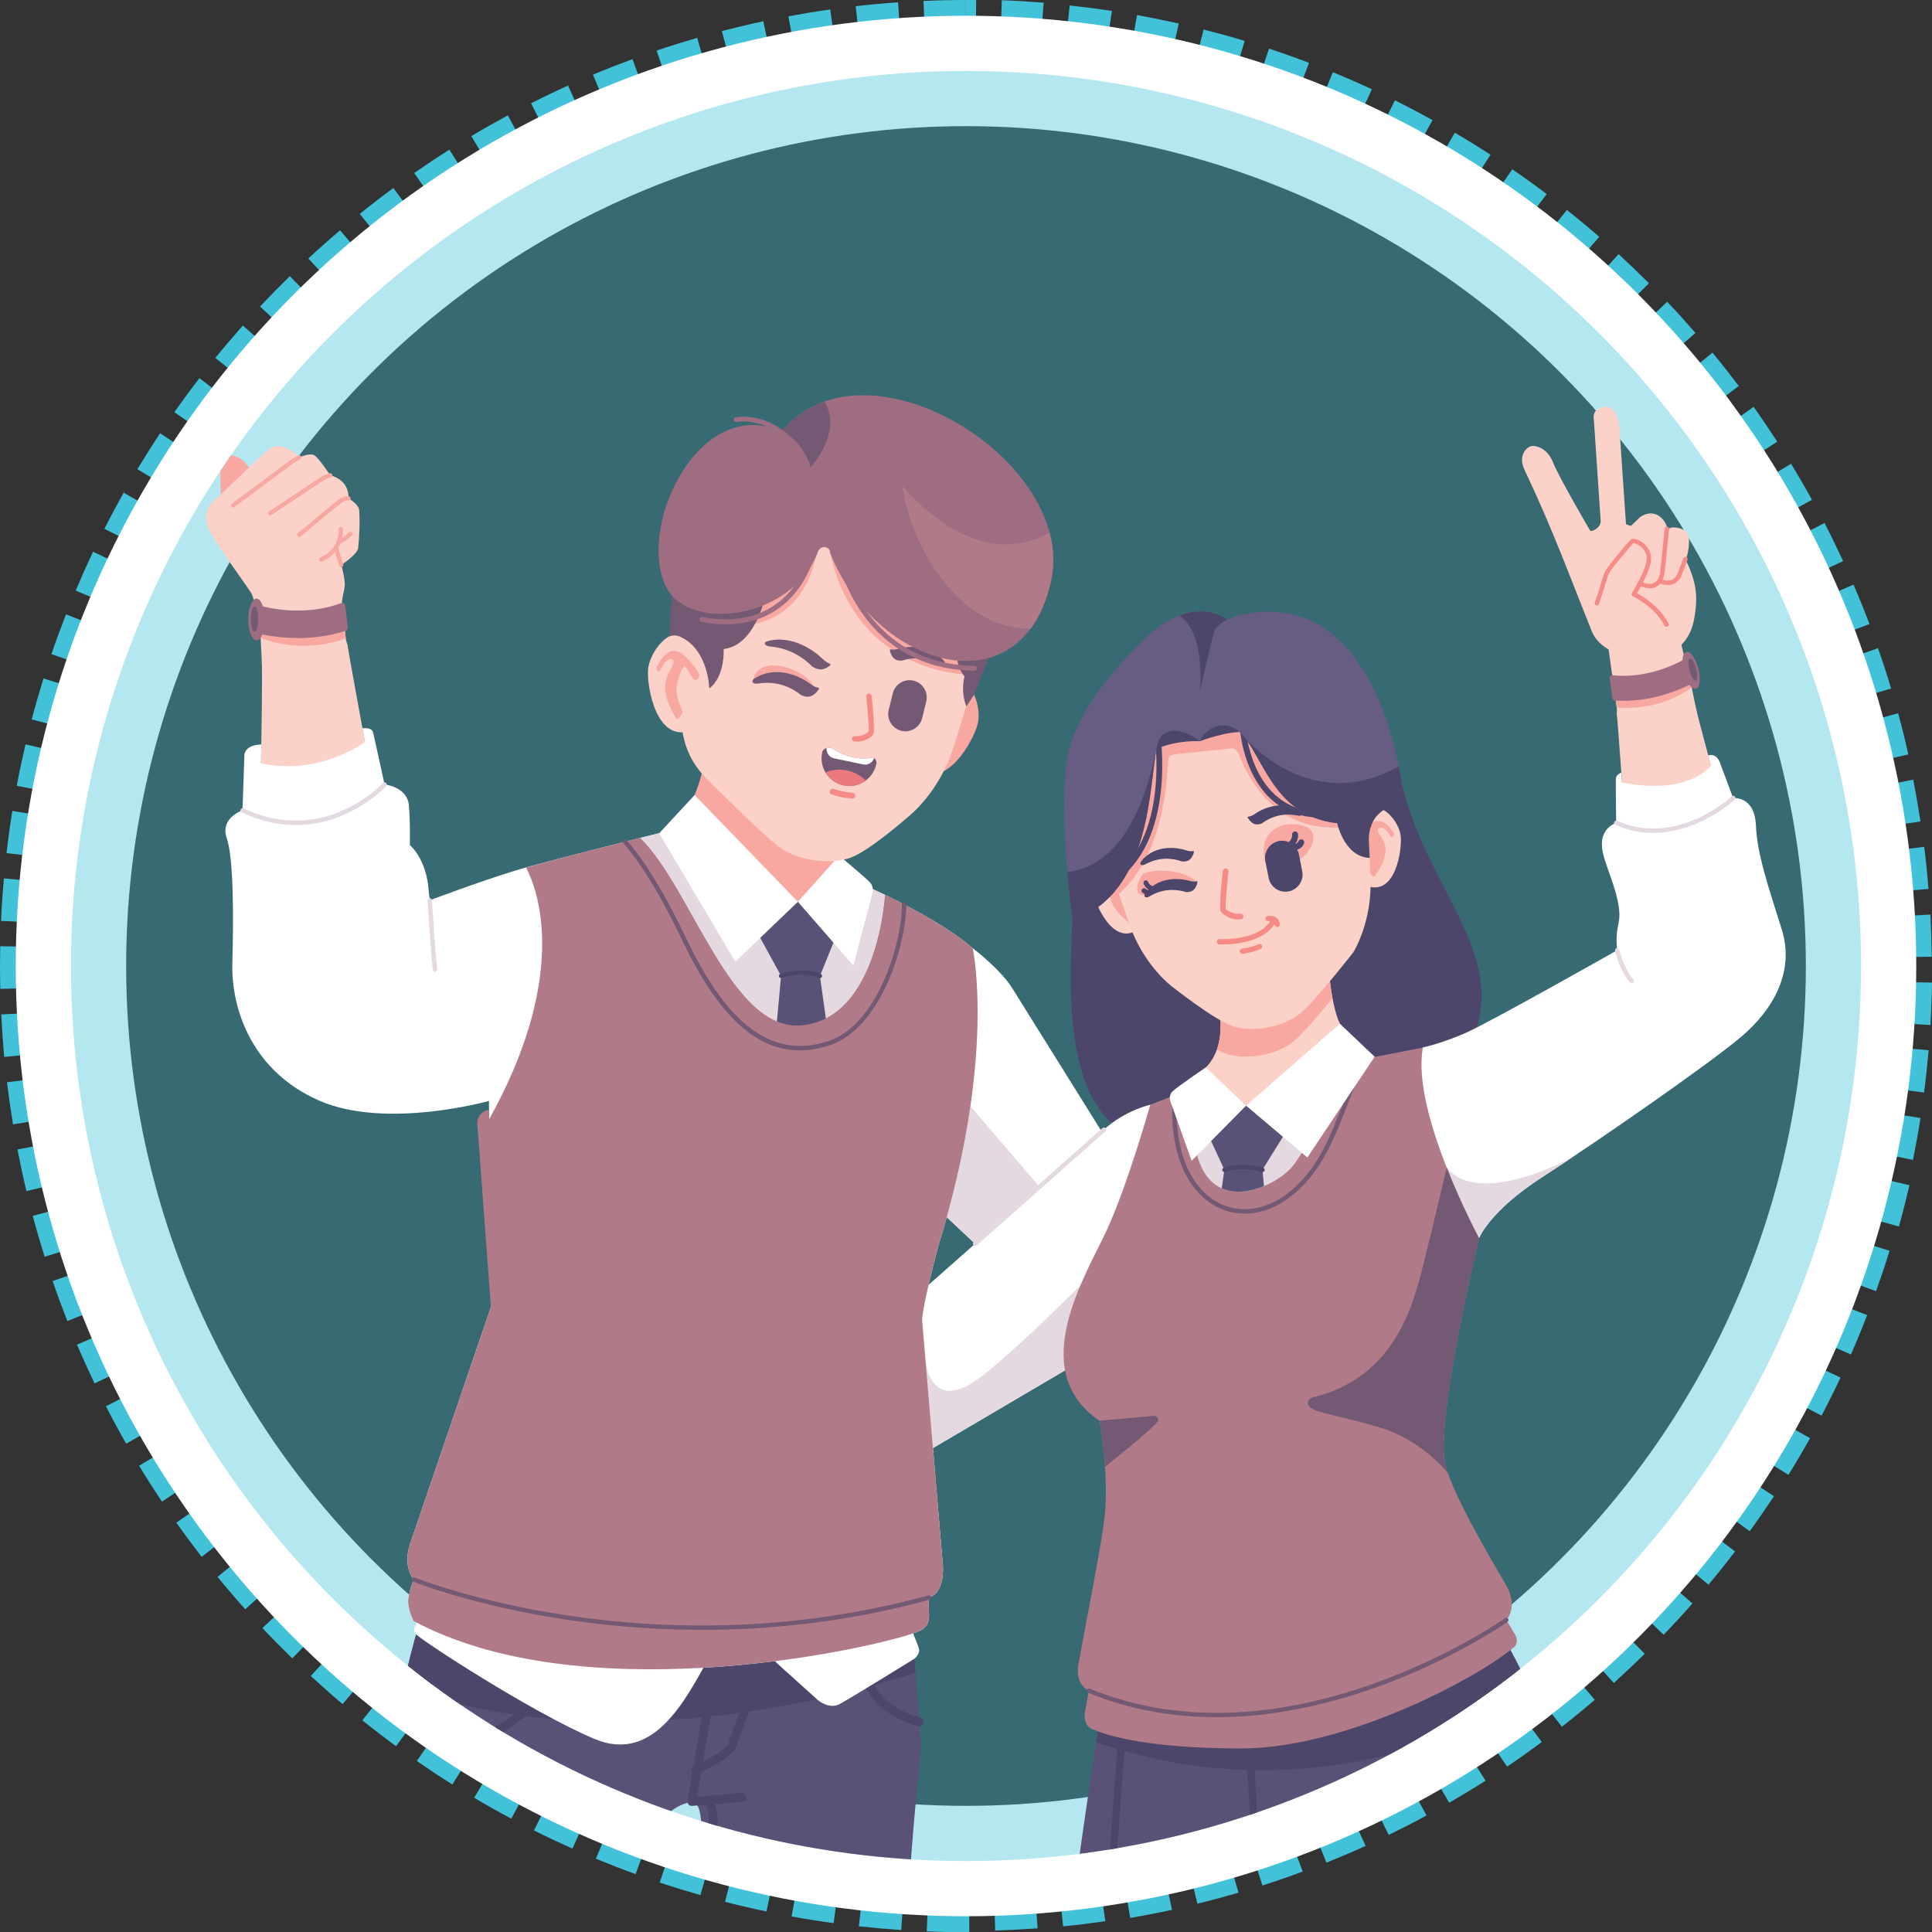 <?xml version="1.0" encoding="UTF-8"?>
<svg id="_圖層_2" data-name="圖層 2" xmlns="http://www.w3.org/2000/svg" width="264.42" height="264.43" xmlns:xlink="http://www.w3.org/1999/xlink" viewBox="0 0 264.42 264.43">
  <rect x="0" y="0" width="264.42" height="264.43" fill="#333333" stroke="none"/>
  <defs>
    <clipPath id="clippath">
      <circle cx="132.21" cy="132.21" r="122.5" style="fill: none; stroke-width: 0px;"/>
    </clipPath>
  </defs>
  <g id="_圖層_8" data-name="圖層 8">
    <g id="exploration4">
      <g>
        <path d="m132.21,0c-1.93,0-3.89.04-5.82.13l.42,9.7c1.45-.06,2.9-.1,4.36-.11h.05s0,0,0,0c.06,0,.13,0,.19,0,0,0,0,0,0,0,.01,0,.03,0,.04,0h.01s.03,0,.04,0h0s.03,0,.05,0h0s.07,0,.1,0h0s.03,0,.04,0h.01s.02,0,.04,0c0,0,0,0,.01,0,.01,0,.02,0,.03,0h.02s.02,0,.04,0h0s.06,0,.1,0h.01s.02,0,.03,0h.06s.02,0,.03,0h.11V0h0Zm-9.3.32c-1.93.13-3.88.31-5.8.53l1.1,9.65c.26-.03.52-.06.78-.09,0,0,0,0,.01,0,0,0,.01,0,.02,0,0,0,.02,0,.03,0h.02s.02,0,.03,0c0,0,0,0,.01,0,.01,0,.03,0,.04,0h0c1.47-.16,2.94-.29,4.43-.39l-.67-9.69h0Zm-9.26.97c-1.92.27-3.85.59-5.75.94l1.78,9.55c.93-.17,1.86-.33,2.79-.49h0s.03,0,.04,0h0s.02,0,.03,0c0,0,.01,0,.01,0,0,0,.02,0,.03,0,0,0,.02,0,.02,0,0,0,.02,0,.03,0,0,0,.02,0,.02,0,0,0,0,0,0,0,.77-.12,1.55-.24,2.33-.35l-1.35-9.62h0Zm-9.18,1.62c-1.89.4-3.8.86-5.67,1.34l2.45,9.4c1.74-.45,3.49-.87,5.25-1.24l-2.03-9.5h0Zm-9.04,2.27c-1.86.54-3.73,1.12-5.56,1.74l3.11,9.2s0,0,0,0c.03,0,.05-.02.08-.03h0s.05-.02.07-.02c0,0,0,0,.01,0,.02,0,.04-.01.07-.02,0,0,.01,0,.02,0,.02,0,.04-.01.06-.02,0,0,.02,0,.02,0,.01,0,.04-.01.05-.02h.03s.02-.02.04-.02c.02,0,.03-.01.05-.02.01,0,.02,0,.03-.01l.06-.02s.02,0,.03,0c.01,0,.03,0,.04-.01h.02s.04-.02.07-.03c0,0,0,0,.01,0l.08-.02h0c1.42-.47,2.86-.92,4.31-1.33l-2.7-9.33h0Zm-8.86,2.91c-1.81.67-3.64,1.38-5.42,2.13l3.75,8.96c.93-.39,1.87-.77,2.81-1.14,0,0,0,0,0,0l.08-.03s0,0,0,0c.03,0,.05-.02.08-.03,0,0,0,0,0,0,.05-.02.1-.04.15-.06,0,0,0,0,.01,0,.02,0,.04-.02.07-.03,0,0,.01,0,.02,0,.02,0,.04-.02.06-.02,0,0,.01,0,.02,0,.02,0,.04-.02.06-.02,0,0,.01,0,.02,0,.02,0,.03-.01.05-.02.01,0,.02,0,.04-.01.01,0,.03-.01.04-.01.01,0,.03-.01.04-.02.01,0,.02,0,.04-.01.01,0,.02,0,.04-.01,0,0,.02,0,.02,0,.02,0,.04-.02.06-.02,0,0,0,0,.01,0,.03,0,.05-.02.08-.03h0c.41-.16.82-.31,1.23-.46l-3.35-9.12h0Zm-8.63,3.53c-1.76.79-3.53,1.64-5.26,2.51l4.38,8.67s.1-.05.15-.08h0c.12-.06.25-.13.38-.19,0,0,0,0,0,0,.02-.01.05-.02.07-.04,0,0,0,0,0,0,.02-.01.05-.02.07-.04,0,0,0,0,0,0,.07-.04.15-.07.22-.11h0s.04-.03.07-.04c0,0,0,0,0,0,.02-.01.05-.02.07-.03,0,0,0,0,0,0,.02-.01.05-.02.07-.03,0,0,0,0,0,0,.02-.01.04-.02.07-.03h0s.04-.02.07-.04c0,0,0,0,.01,0,.02-.01.04-.02.07-.03,0,0,0,0,.01,0,.02-.01.04-.02.06-.03,0,0,0,0,.01,0,.02-.01.04-.02.06-.03,0,0,0,0,.01,0,.02-.01.05-.02.07-.03,0,0,0,0,0,0,.02-.01.04-.02.07-.03h0s.04-.03.07-.04c0,0,0,0,.01,0,.02-.01.04-.02.06-.03,0,0,.01,0,.02,0,.02-.01.04-.02.06-.03,0,0,0,0,.01,0,.02-.01.04-.02.07-.03,0,0,0,0,0,0,.02-.01.04-.02.07-.03h0s.05-.02.07-.03c0,0,0,0,.01,0,.02-.01.04-.02.06-.03,0,0,.01,0,.02,0,.02-.01.04-.02.06-.03h.02s.04-.03.06-.04c0,0,0,0,.01,0,.02-.01.04-.02.06-.03,0,0,0,0,.01,0,.02-.01.04-.02.06-.03h.01s.04-.03.06-.04c0,0,.01,0,.02,0,.02,0,.04-.02.06-.03,0,0,0,0,.01,0,.02,0,.04-.02.06-.03,0,0,0,0,.01,0,.02-.01.04-.02.07-.03,0,0,0,0,0,0,.02-.01.04-.02.06-.03,0,0,0,0,0,0,.02-.01.05-.02.07-.03h.01s.04-.03.06-.04c0,0,0,0,.01,0,.02,0,.04-.02.06-.03h.01s.05-.03.07-.04c0,0,0,0,0,0,.02-.01.05-.02.07-.03h0s.05-.02.07-.03c0,0,0,0,0,0,.02-.01.05-.02.07-.03h0s.05-.03.07-.04c0,0,0,0,0,0,.02-.01.05-.02.07-.03,0,0,0,0,0,0,.02-.01.05-.02.07-.03,0,0,0,0,0,0,.05-.02.1-.05.15-.07h0s.05-.02.07-.04c0,0,0,0,0,0,.02-.01.05-.02.07-.03,0,0,0,0,0,0,.31-.14.61-.28.92-.42l-3.99-8.86h0Zm-8.36,4.13c-1.7.92-3.41,1.88-5.07,2.88l4.98,8.34c.29-.17.58-.35.87-.51,0,0,0,0,0,0,.05-.03.09-.06.14-.08,0,0,0,0,0,0,.02-.01.05-.03.07-.04,0,0,0,0,0,0,.02-.01.04-.02.06-.04,0,0,.01,0,.02,0,.02-.01.04-.02.06-.03,0,0,.01,0,.02-.01.02,0,.04-.02.05-.03,0,0,.01,0,.02-.01.02,0,.03-.02.05-.03,0,0,.02-.01.03-.02.01,0,.03-.02.04-.02.01,0,.03-.01.04-.02.01,0,.02-.01.03-.02.01,0,.02-.01.03-.02.01,0,.03-.02.04-.02.01,0,.02-.01.03-.02,0,0,.02-.01.03-.02l.05-.03s.01,0,.02,0c.02-.01.04-.02.06-.04,0,0,0,0,.01,0,.02-.01.05-.03.07-.04h0c.65-.38,1.31-.75,1.97-1.11h0s.05-.03.07-.04c0,0,0,0,.01,0,.02-.01.04-.02.06-.03,0,0,.01,0,.02-.01.01,0,.03-.02.04-.02.01,0,.03-.01.04-.02.01,0,.02-.01.03-.02.01,0,.03-.02.05-.03,0,0,.02,0,.02-.01.02,0,.04-.02.05-.03h.02s.04-.03.06-.04c0,0,0,0,0,0,.02-.01.04-.02.07-.04,0,0,0,0,0,0,.02-.01.05-.03.07-.04,0,0,0,0,0,0,.07-.04.15-.08.22-.12l-4.61-8.55h0Zm-8.04,4.71c-1.63,1.03-3.26,2.12-4.85,3.22l5.55,7.97c.32-.22.65-.45.97-.67,0,0,0,0,0,0,.02-.02.04-.03.06-.04,0,0,0,0,.01,0,.02-.01.04-.03.06-.04,0,0,.01,0,.02-.01.02-.01.04-.03.06-.04,0,0,.01,0,.02-.01.02-.01.03-.02.05-.03l.02-.02s.03-.02.04-.03c0,0,.02-.01.03-.02.01,0,.03-.02.04-.03l.03-.02s.03-.02.04-.03c0,0,.02-.01.03-.02.01,0,.03-.02.04-.03.01,0,.02-.02.03-.02,0,0,.01,0,.02-.01.02-.01.04-.03.06-.04,0,0,0,0,.01,0,.02-.01.04-.03.07-.04h0s.05-.04.07-.05h0c.6-.4,1.2-.8,1.81-1.19,0,0,0,0,.01,0,.02-.01.04-.03.06-.04,0,0,.01,0,.02-.01.02-.01.03-.02.05-.03,0,0,.02-.01.03-.02.01,0,.03-.02.04-.02s.02-.02.04-.02c0,0,.02,0,.02-.01.02-.01.04-.02.05-.03h.02s.04-.04.06-.05c0,0,0,0,.01,0,.02-.01.04-.03.06-.04,0,0,0,0,0,0,.14-.09.28-.18.42-.27l-5.2-8.21h0Zm-7.69,5.26c-1.56,1.15-3.11,2.34-4.61,3.56l6.1,7.56c.05-.04.11-.09.16-.13h0s.04-.04.06-.05c0,0,.01,0,.02-.01.01-.01.03-.02.04-.04,0,0,.02-.02.03-.02,0,0,.02-.01.03-.02.01-.01.03-.02.05-.04,0,0,.01-.01.02-.02.02-.01.03-.03.05-.04,0,0,.01,0,.02-.01.02-.01.04-.03.05-.04,0,0,0,0,0,0,.85-.68,1.72-1.35,2.59-2.01,0,0,0,0,0,0,.02-.01.04-.03.06-.04,0,0,0,0,.01-.01.02-.01.04-.03.05-.04,0,0,.01,0,.02-.01.02-.01.03-.03.05-.04l.02-.02s.03-.02.04-.03l.03-.02s.02-.02.03-.02c.01-.01.03-.02.04-.03,0,0,.02-.01.03-.02.02-.01.03-.02.05-.04,0,0,.01-.01.02-.02.23-.17.46-.34.69-.52l-5.76-7.82h0Zm-7.3,5.79c-1.47,1.25-2.93,2.55-4.35,3.87l6.61,7.11s.1-.09.15-.14h0s.04-.04.06-.06c0,0,0,0,.01-.01.02-.02.03-.03.05-.05,0,0,.01,0,.02-.02.01-.01.03-.03.04-.04,0,0,.02-.02.03-.02,0,0,.02-.02.03-.03.01-.01.03-.02.04-.03,0,0,.02-.02.02-.02.01-.01.03-.02.04-.04,0,0,.02-.01.02-.02.01-.01.02-.02.03-.03,0,0,.02-.02.03-.03.01-.01.02-.02.03-.03,0,0,.02-.02.03-.03.01-.01.02-.02.03-.03l.02-.02s.03-.02.04-.04c0,0,.02-.01.02-.02.01-.01.03-.03.04-.04,0,0,.01-.01.02-.02.01-.01.03-.03.04-.04,0,0,.01-.01.02-.02.01-.01.03-.02.04-.03,0,0,.02-.02.03-.02.01-.01.02-.02.03-.03.01,0,.02-.02.03-.03.01-.01.02-.02.03-.03,0,0,.02-.01.02-.02.01-.01.02-.02.04-.04,0,0,.02-.01.02-.02.01-.01.03-.03.04-.04,0,0,.02-.02.03-.02,0,0,.02-.02.03-.03.01-.01.02-.02.04-.03,0,0,.01-.01.02-.02.01-.01.03-.03.04-.04,0,0,.01-.01.02-.02.02-.02.03-.03.05-.05,0,0,0,0,.01-.01.02-.02.04-.04.06-.06h0c.84-.76,1.7-1.51,2.56-2.24l-6.3-7.4h0Zm-6.88,6.28c-1.38,1.35-2.75,2.75-4.07,4.16l7.1,6.63c.18-.19.36-.39.54-.58,0,0,0,0,.01-.01.01-.02.03-.03.04-.05,0,0,.02-.02.02-.03l.02-.02s.03-.03.04-.04l.02-.02s.03-.03.05-.05c0,0,0,0,0,0,.02-.02.03-.04.05-.06,0,0,0,0,0,0,.97-1.02,1.96-2.02,2.96-3l-6.8-6.94h0Zm-6.42,6.75c-1.28,1.45-2.55,2.94-3.77,4.44l7.54,6.12c1.13-1.4,2.3-2.77,3.49-4.11l-7.27-6.44h0Zm-5.93,7.18c-1.18,1.53-2.34,3.11-3.45,4.69l7.95,5.58h0s.03-.04.04-.07c0,0,0,0,0,0,.02-.02.03-.04.05-.06,0,0,0,0,0,0,.02-.02.03-.04.05-.06,0,0,0,0,0,0,.02-.02.03-.04.05-.06,0,0,0,0,0,0,.86-1.22,1.74-2.42,2.64-3.6,0,0,0,0,0,0,.02-.02.03-.05.05-.07,0,0,0,0,0,0,.02-.02.03-.05.05-.07h0s.03-.04.05-.06c0,0,0,0,0,0,.01-.02.03-.04.04-.06,0,0,0,0,0-.01.01-.02.03-.04.04-.05,0,0,0-.01.01-.02.01-.02.02-.03.04-.05,0,0,.01-.02.02-.02,0-.01.02-.03.03-.04,0,0,0-.01.01-.02l-7.7-5.92h0Zm-5.41,7.58c-1.07,1.61-2.11,3.27-3.11,4.92l8.33,5c.51-.84,1.02-1.68,1.55-2.51,0,0,0,0,0,0,.01-.02.02-.04.04-.06,0,0,0-.01.01-.02.01-.02.02-.04.03-.05,0,0,0-.01.01-.02.01-.02.02-.04.03-.05,0,0,0-.01.01-.02,0-.01.02-.03.03-.04l.02-.04s.01-.02.02-.03c.01-.02.02-.03.03-.05,0,0,0-.01.02-.02.01-.02.02-.04.04-.06,0,0,0,0,.01-.02,0-.01.02-.02.02-.04h0s.03-.05.05-.08h0c.31-.49.63-.97.95-1.46l-8.1-5.36h0Zm-4.87,7.94c-.95,1.68-1.88,3.41-2.75,5.13l8.66,4.4c.07-.13.14-.27.2-.4,0,0,0-.01,0-.01.01-.02.02-.04.03-.06,0,0,0-.02.01-.02,0-.02.02-.04.03-.05,0-.01,0-.02.01-.03l.02-.04s.01-.03.02-.04c0,0,0-.02.01-.03,0-.01.02-.04.03-.05,0,0,0-.02.01-.03,0-.02.02-.04.03-.05,0,0,0-.01.01-.02,0-.02.02-.03.03-.05,0,0,0-.02.01-.02,0-.02.02-.04.03-.05,0,0,0,0,0-.01.01-.02.02-.04.03-.06,0,0,0-.01,0-.02.01-.02.02-.04.03-.06,0,0,0-.01,0-.02.01-.02.02-.04.03-.06,0,0,0-.01,0-.02.01-.02.02-.04.03-.06,0,0,0,0,0,0,.01-.02.02-.04.03-.07,0,0,0,0,0,0,.01-.02.02-.04.04-.07h0s.02-.05.03-.07c0,0,0,0,0-.01.01-.02.02-.05.04-.07,0,0,0,0,0,0,.01-.02.02-.05.04-.07,0,0,0,0,0,0,.03-.05.05-.1.08-.15,0,0,0,0,0,0,.01-.02.03-.05.04-.07,0,0,0,0,0,0,.01-.02.02-.04.04-.07,0,0,0,0,0,0,.01-.02.03-.05.04-.07,0,0,0,0,0,0,.01-.02.03-.05.04-.07,0,0,0,0,0,0,.03-.05.05-.09.08-.14,0,0,0,0,0,0,.01-.02.02-.04.04-.07,0,0,0,0,0,0,.01-.02.02-.05.04-.07,0,0,0,0,0-.01.01-.02.02-.04.03-.07,0,0,0,0,0,0,.01-.02.03-.05.04-.07,0,0,0,0,0,0,.01-.02.03-.05.04-.07,0,0,0,0,0,0,.01-.02.03-.05.04-.07,0,0,0,0,0-.01.01-.02.02-.04.04-.06,0,0,0,0,0-.01.01-.02.02-.04.04-.06,0,0,0,0,0-.01.01-.02.02-.04.04-.07,0,0,0,0,0,0,.01-.02.02-.05.04-.07,0,0,0,0,0,0,.01-.02.02-.04.04-.07,0,0,0,0,0,0,.01-.02.02-.04.04-.06,0,0,0,0,0-.01.01-.02.02-.04.03-.06,0,0,0,0,0-.01.01-.02.02-.04.03-.06h0s.02-.06.03-.08c0,0,0,0,0,0,.01-.02.02-.04.03-.06,0,0,0,0,0,0,.01-.02.02-.04.04-.07,0,0,0,0,0-.01.01-.02.02-.04.03-.06,0,0,0,0,0-.01.01-.02.02-.04.03-.06,0,0,0,0,0-.01.01-.02.02-.04.03-.06,0,0,0,0,0-.01.01-.02.02-.05.04-.07h0s.02-.05.04-.07c0,0,0,0,0,0,.01-.02.03-.05.04-.07,0,0,0,0,0,0,.01-.02.02-.04.04-.06,0,0,0,0,0-.01.01-.02.02-.04.04-.06,0,0,0,0,0,0,.01-.02.02-.04.04-.07,0,0,0,0,0,0,.03-.05.05-.1.08-.14,0,0,0,0,0,0,.01-.02.03-.05.04-.07,0,0,0,0,0,0,.02-.03.03-.05.04-.07,0,0,0,0,0,0,.05-.1.11-.2.16-.29l-8.46-4.78h0Zm-4.3,8.27c-.83,1.75-1.63,3.54-2.38,5.32l8.95,3.78c.47-1.12.96-2.22,1.46-3.32,0,0,0,0,0,0,.01-.02.02-.05.03-.08,0,0,0,0,0,0,.02-.05.04-.1.07-.15,0,0,0,0,0,0,0-.02.02-.04.03-.07,0,0,0-.01,0-.02,0-.02.02-.04.03-.06v-.02s.03-.04.04-.06c0,0,0-.01,0-.02,0-.02.02-.03.02-.05,0,0,0-.02.01-.03,0-.01.01-.03.02-.04,0-.01.01-.02.02-.04,0-.01.01-.03.02-.04,0-.01.01-.02.02-.03,0-.01.01-.03.02-.05,0-.01.01-.02.02-.03,0-.01.01-.03.02-.04,0-.01.01-.03.02-.04,0,0,0-.01.01-.02,0-.02.02-.04.03-.06,0,0,0,0,0-.01.01-.03.02-.05.04-.08h0c.09-.19.18-.38.27-.57l-8.77-4.17h0Zm-3.7,8.55c-.7,1.8-1.38,3.64-2,5.47l9.19,3.13c.05-.16.11-.32.16-.48,0,0,0,0,0,0,0-.02.02-.05.03-.07,0,0,0,0,0,0,0-.03.01-.04.02-.07,0,0,0-.01,0-.02,0-.02.01-.04.02-.06,0,0,0-.01,0-.02,0-.02.01-.03.02-.05v-.03s.02-.03.03-.05c0,0,0-.02.01-.03,0-.01.01-.04.02-.05,0-.01,0-.02.01-.03,0-.02,0-.03.02-.04,0-.01,0-.03.01-.04,0-.01,0-.02.01-.03,0-.02.01-.04.02-.06,0,0,0-.02,0-.02,0-.02.02-.05.02-.07,0,0,0,0,0-.01.04-.1.07-.2.11-.31h0c.42-1.18.86-2.35,1.31-3.51l-9.05-3.54h0Zm-3.09,8.8c-.57,1.85-1.12,3.73-1.61,5.6l9.39,2.47c.46-1.74.96-3.47,1.49-5.19l-9.27-2.89h0Zm-2.45,8.99c-.44,1.88-.85,3.8-1.21,5.7l9.54,1.8c.06-.32.12-.63.18-.95,0,0,0,0,0,0,0-.01,0-.03,0-.04h0s0-.03,0-.04c0,0,0,0,0-.01,0,0,0-.02,0-.03,0-.01,0-.03,0-.04h0s0-.03,0-.05h0s0-.03,0-.05h0c.27-1.36.57-2.72.88-4.06l-9.46-2.22h0Zm-1.81,9.14c-.31,1.91-.58,3.85-.8,5.77l9.65,1.12c.21-1.79.46-3.58.74-5.34l-9.59-1.55h0Zm-1.16,9.24c-.17,1.92-.31,3.88-.39,5.81l9.7.45c.07-1.6.18-3.19.31-4.77h0s0-.03,0-.05h0s0-.03,0-.05h0s0-.04,0-.05h0c0-.05,0-.1.01-.15h0s0-.03,0-.05h0s0-.03,0-.05h0s0-.03,0-.05h0s0-.03,0-.05c0,0,0,0,0,0,0-.04,0-.09.01-.13l-9.67-.87h0ZM.03,129.53c-.02.89-.03,1.79-.03,2.68,0,1.04.01,2.1.04,3.13l9.71-.23c-.02-.72-.03-1.45-.03-2.18h0c0-.08,0-.15,0-.23h0v-.04s0,0,0-.01v-.05s0-.02,0-.03v-.07s0-.01,0-.02v-.1s0-.02,0-.03v-.1h0v-.06h0v-.15h0s0-.05,0-.07v-.02s0-.04,0-.06v-.07s0-.01,0-.02v-.06s0-.02,0-.03c0-.02,0-.03,0-.05v-.04s0-.03,0-.04c0-.01,0-.02,0-.03,0-.01,0-.03,0-.05,0-.01,0-.03,0-.04v-.03s0-.02,0-.03c0-.02,0-.04,0-.05,0-.01,0-.02,0-.04v-.03s0-.04,0-.07v-.02s0-.03,0-.04v-.02s0-.05,0-.07v-.02s0-.03,0-.04c0,0,0-.01,0-.02,0-.02,0-.05,0-.07,0,0,0-.02,0-.02,0-.02,0-.04,0-.06,0,0,0-.02,0-.03,0-.01,0-.02,0-.04,0-.01,0-.02,0-.03,0-.01,0-.03,0-.04,0-.02,0-.03,0-.05,0,0,0-.02,0-.03,0-.02,0-.04,0-.06h0s0-.05,0-.07h0c0-.27,0-.53.01-.79l-9.71-.19H.03Zm9.84,8.83l-9.7.48c.1,1.93.23,3.89.41,5.81l9.67-.9c-.17-1.78-.29-3.58-.38-5.38h0Zm.73,8.6l-9.64,1.16c.23,1.92.51,3.86.82,5.77l9.58-1.58c-.2-1.23-.39-2.47-.56-3.72h0s0-.03,0-.05h0s0-.03,0-.05h0c-.01-.08-.02-.16-.03-.24h0s0-.03,0-.04c0,0,0,0,0-.01,0-.01,0-.02,0-.03,0,0,0,0,0-.01,0-.01,0-.02,0-.03,0,0,0-.01,0-.02,0-.01,0-.02,0-.03,0,0,0-.01,0-.01,0-.01,0-.02,0-.03,0-.01,0-.02,0-.04,0,0,0-.01,0-.02,0,0,0-.02,0-.03,0,0,0,0,0-.01,0-.01,0-.02,0-.03,0,0,0,0,0-.01,0-.01,0-.02,0-.03,0,0,0,0,0,0,0-.01,0-.03,0-.04,0,0,0,0,0,0-.04-.28-.07-.56-.1-.84h0Zm1.33,8.53l-9.54,1.83c.37,1.9.78,3.82,1.23,5.7l9.45-2.26c-.2-.85-.4-1.7-.58-2.56h0s0-.03,0-.05h0s0-.03,0-.04h0s0-.03,0-.04c0,0,0,0,0-.01,0-.01,0-.02,0-.03,0,0,0-.01,0-.02,0-.01,0-.02,0-.03,0,0,0,0,0-.01,0-.01,0-.03,0-.04,0,0,0-.02,0-.03,0,0,0-.01,0-.02,0-.01,0-.02,0-.03,0,0,0,0,0-.01,0-.01,0-.02,0-.03,0,0,0,0,0-.01,0-.01,0-.02,0-.03,0,0,0,0,0,0-.16-.76-.31-1.51-.46-2.27h0Zm1.93,8.41l-9.38,2.51c.5,1.87,1.05,3.75,1.63,5.6l9.26-2.92c-.03-.08-.05-.16-.07-.24,0,0,0,0,0,0,0-.03-.01-.05-.02-.07,0,0,0,0,0-.01,0-.02-.02-.05-.02-.07,0,0,0,0,0,0,0-.02-.01-.05-.02-.07,0,0,0,0,0-.01,0-.02-.01-.04-.02-.06,0,0,0-.01,0-.02,0-.02-.01-.04-.02-.06,0,0,0-.02,0-.03,0-.02-.01-.04-.02-.06,0,0,0-.02,0-.03,0-.01,0-.03-.01-.04,0-.01,0-.03-.01-.04,0-.01,0-.03-.01-.04v-.03s-.02-.03-.03-.05c0-.01,0-.02-.01-.03,0-.02-.01-.04-.02-.05,0-.01,0-.02-.01-.03,0-.01,0-.02-.01-.04,0-.02,0-.03-.01-.05,0-.01,0-.02-.01-.03,0-.02-.01-.03-.02-.05,0-.01,0-.02,0-.03,0-.01,0-.03-.01-.04,0-.01,0-.03-.01-.04,0-.01,0-.02-.01-.04,0-.02-.01-.03-.01-.05,0-.01,0-.02-.01-.03,0-.01,0-.02-.01-.04,0-.02,0-.03-.01-.05,0-.01,0-.02-.01-.03,0-.01,0-.03-.01-.04,0-.02,0-.03-.01-.04,0-.01,0-.02,0-.03,0-.02-.01-.04-.02-.05,0,0,0-.02,0-.03,0-.02-.01-.04-.02-.06,0,0,0-.02,0-.02,0-.02,0-.03-.01-.05,0-.01,0-.02-.01-.04,0-.02,0-.03-.01-.05,0,0,0-.02,0-.02,0-.02-.01-.04-.02-.06,0,0,0-.01,0-.02,0-.02-.01-.04-.02-.06,0,0,0-.01,0-.02,0-.02-.01-.04-.02-.07,0,0,0-.01,0-.02,0-.02-.01-.04-.02-.06,0,0,0,0,0-.01,0-.02-.01-.05-.02-.07,0,0,0,0,0-.01,0-.02-.01-.05-.02-.07,0,0,0,0,0-.01,0-.02-.01-.05-.02-.07,0,0,0,0,0-.01,0-.02-.01-.05-.02-.07,0,0,0,0,0,0,0-.02-.02-.06-.02-.08,0,0,0,0,0,0,0-.03-.01-.05-.02-.08,0,0,0,0,0,0,0-.03-.01-.05-.02-.08,0,0,0,0,0,0-.03-.11-.06-.22-.09-.32,0,0,0,0,0,0-.04-.14-.08-.27-.11-.41,0,0,0,0,0,0,0-.03-.02-.05-.02-.08h0c-.02-.08-.04-.16-.07-.24,0,0,0,0,0,0,0-.03-.01-.05-.02-.07,0,0,0,0,0-.01,0-.03-.01-.05-.02-.07,0,0,0,0,0-.01,0-.02-.01-.05-.02-.07,0,0,0-.01,0-.02,0-.02-.01-.04-.02-.06v-.02s-.02-.04-.02-.06c0,0,0-.02,0-.03,0-.02-.01-.04-.02-.06,0-.01,0-.02,0-.03,0-.01,0-.02,0-.04,0-.02-.01-.04-.01-.05,0,0,0-.01,0-.02,0-.02-.01-.05-.02-.07,0,0,0,0,0-.01-.05-.17-.09-.35-.14-.52h0Zm2.52,8.26l-9.18,3.17c.63,1.83,1.31,3.67,2.02,5.47l9.03-3.57c-.03-.09-.07-.17-.1-.26h0s-.02-.06-.03-.08c0,0,0-.01,0-.02,0-.02-.01-.04-.02-.06,0-.01,0-.02-.01-.03,0-.01,0-.02-.01-.03,0-.02-.01-.03-.02-.05,0,0,0-.02-.01-.03,0-.02-.01-.03-.02-.06,0,0,0-.01,0-.02,0-.02-.02-.04-.02-.06,0,0,0,0,0-.01-.02-.05-.04-.1-.06-.15,0,0,0,0,0,0,0-.03-.02-.05-.03-.08,0,0,0,0,0,0-.45-1.18-.89-2.37-1.31-3.56,0,0,0,0,0,0,0-.03-.02-.05-.03-.08h0s-.02-.05-.03-.08c0,0,0,0,0,0,0-.02-.02-.04-.02-.07v-.02s-.02-.03-.03-.05c0,0,0-.02,0-.02,0-.02-.01-.04-.02-.05,0-.01,0-.02-.01-.03,0-.01-.01-.03-.02-.05,0-.01,0-.03-.01-.04,0,0,0,0,0-.01,0-.01-.01-.03-.02-.04h0Zm3.1,8.06l-8.94,3.81c.76,1.78,1.57,3.56,2.4,5.31l8.76-4.2c-.46-.96-.91-1.93-1.35-2.9,0,0,0,0,0,0-.01-.02-.02-.05-.03-.07,0,0,0,0,0,0,0-.02-.02-.05-.03-.07,0,0,0,0,0-.01,0-.02-.02-.04-.03-.06,0,0,0-.01,0-.02,0-.02-.02-.04-.03-.06,0,0,0-.01,0-.02,0-.02-.02-.04-.02-.05,0,0,0-.02-.01-.03,0-.02-.01-.03-.02-.05l-.02-.03s0-.01-.01-.02c0-.02-.02-.04-.03-.06,0,0,0,0,0-.02-.01-.03-.02-.05-.03-.08h0c-.2-.45-.39-.9-.58-1.35h0Zm3.66,7.82l-8.64,4.43c.88,1.72,1.81,3.44,2.77,5.12l8.44-4.81c-.07-.13-.15-.26-.22-.39,0,0,0-.02-.01-.02-.01-.02-.02-.04-.03-.06,0,0-.01-.02-.01-.03,0-.02-.02-.03-.03-.05,0-.01-.01-.02-.02-.03,0-.01-.01-.02-.02-.04,0-.01-.02-.03-.02-.04,0,0,0-.02-.01-.03,0-.02-.02-.04-.03-.05,0,0,0-.01-.01-.02,0-.02-.02-.04-.03-.06,0,0,0-.01,0-.02-.01-.02-.02-.04-.03-.06,0,0,0,0,0,0-.01-.02-.02-.04-.04-.06,0,0,0,0,0,0-.01-.02-.03-.05-.04-.07,0,0,0,0,0,0-.01-.02-.02-.04-.04-.07h0s-.03-.06-.04-.08c0,0,0,0,0,0-.5-.91-1-1.82-1.48-2.74,0,0,0,0,0,0-.01-.02-.02-.04-.03-.07,0,0,0,0,0-.01-.01-.02-.02-.04-.03-.06,0,0,0-.01,0-.02,0-.02-.02-.04-.03-.06,0,0,0-.01-.01-.02,0-.01-.01-.03-.02-.04,0-.01-.01-.03-.02-.04l-.02-.03s-.02-.04-.03-.06c0,0,0-.02,0-.02-.07-.13-.14-.27-.21-.4h0Zm4.21,7.54l-8.31,5.03c1,1.65,2.05,3.31,3.13,4.91l8.08-5.39c-.22-.33-.43-.65-.65-.98,0,0,0,0,0,0-.01-.02-.03-.04-.04-.06,0,0,0,0,0-.01-.01-.02-.03-.04-.04-.06,0,0,0-.01-.01-.02-.01-.02-.03-.04-.04-.06,0,0,0-.01-.01-.02-.01-.02-.02-.04-.04-.05,0,0,0-.01-.01-.02,0-.01-.02-.03-.03-.05,0,0-.01-.02-.02-.02,0-.01-.02-.03-.03-.04,0,0-.01-.02-.02-.02-.01-.02-.02-.03-.03-.05l-.02-.03s-.02-.03-.03-.05c0,0-.01-.02-.02-.03,0-.01-.02-.02-.02-.04,0-.01-.02-.03-.02-.04,0,0-.01-.02-.02-.03-.01-.02-.02-.03-.03-.05,0,0-.01-.02-.02-.02-.01-.02-.02-.03-.03-.05,0,0,0-.02-.02-.02,0-.01-.02-.03-.03-.04,0,0-.02-.02-.02-.03,0-.01-.01-.02-.02-.03,0,0-.01-.02-.02-.03,0-.01-.02-.03-.03-.04,0,0,0-.01-.01-.02-.01-.02-.02-.04-.04-.06,0,0,0-.01-.01-.02-.01-.02-.02-.04-.04-.06,0,0,0-.01-.01-.02-.01-.02-.02-.04-.03-.05,0,0,0-.01-.01-.02-.01-.02-.03-.04-.04-.06,0,0,0-.01,0-.02,0-.01-.01-.02-.02-.04,0,0-.01-.02-.02-.03,0-.01-.02-.03-.03-.04,0,0-.01-.02-.02-.03,0-.01-.02-.03-.03-.04,0,0-.01-.02-.02-.03,0-.01-.02-.03-.03-.04,0,0-.01-.02-.02-.03,0-.01-.01-.02-.02-.03,0-.01-.02-.03-.03-.04,0,0-.01-.02-.02-.03-.01-.02-.02-.03-.03-.05,0,0-.01-.02-.02-.02-.01-.02-.02-.03-.03-.05,0,0,0-.01-.01-.02-.01-.02-.02-.04-.03-.05,0,0,0,0,0-.01-.01-.02-.03-.04-.04-.06,0,0,0,0,0,0-.01-.02-.03-.04-.04-.07,0,0,0,0,0,0-.01-.02-.03-.04-.04-.07,0,0,0,0,0,0-.3-.48-.59-.96-.88-1.44h0Zm4.73,7.22l-7.94,5.6c1.11,1.58,2.28,3.15,3.46,4.68l7.68-5.95c-.04-.05-.08-.1-.12-.16,0,0,0,0,0,0-.02-.02-.03-.04-.05-.06,0,0,0,0,0-.01-.01-.02-.03-.04-.04-.06,0,0,0,0-.01-.01-.01-.02-.03-.04-.04-.05,0,0-.01-.01-.01-.02-.01-.02-.02-.03-.04-.05,0,0-.01-.02-.02-.03,0-.01-.02-.02-.02-.03,0,0-.01-.02-.02-.02-.01-.02-.02-.03-.03-.05,0,0-.01-.02-.02-.03-.01-.01-.02-.03-.03-.04,0,0-.01-.02-.02-.03,0-.01-.02-.03-.03-.04,0,0-.02-.02-.02-.03,0,0-.01-.02-.02-.03-.01-.02-.02-.03-.03-.04,0,0-.01-.02-.02-.02-.01-.02-.02-.03-.03-.05,0,0-.01-.01-.02-.02-.01-.02-.03-.03-.04-.05,0,0,0-.01-.01-.02-.01-.02-.03-.03-.04-.05,0,0,0,0-.01-.01-.01-.02-.03-.04-.04-.05,0,0,0,0,0-.01-.01-.02-.03-.04-.04-.05,0,0,0,0,0-.01-.01-.02-.03-.04-.04-.06,0,0,0,0,0,0-.02-.02-.03-.04-.05-.06,0,0,0,0,0,0-.02-.02-.03-.04-.05-.06h0c-.74-.99-1.47-1.99-2.18-3h0Zm5.22,6.87l-7.52,6.15c1.22,1.5,2.49,2.99,3.78,4.43l7.25-6.47c-.11-.13-.22-.25-.33-.38,0,0,0,0,0,0-.02-.02-.03-.03-.05-.05,0,0,0,0-.01-.01-.02-.02-.03-.03-.04-.05,0,0-.01-.01-.02-.02-.01-.01-.03-.03-.04-.05,0,0-.01-.01-.02-.02-.01-.01-.02-.03-.03-.04,0-.01-.02-.02-.03-.03,0,0-.02-.02-.02-.03-.01-.01-.02-.03-.03-.04,0,0-.01-.01-.02-.02-.01-.02-.03-.03-.04-.05,0,0-.01-.01-.01-.01-.02-.02-.03-.04-.05-.06,0,0,0,0,0,0-.03-.03-.06-.07-.09-.1h0s-.04-.05-.06-.07h0s-.04-.05-.06-.07h0c-.09-.11-.18-.21-.27-.31h0c-.09-.1-.18-.21-.27-.31h0s-.04-.05-.06-.07c0,0,0,0,0,0-.02-.02-.03-.04-.05-.06,0,0,0,0,0,0-.02-.02-.03-.04-.05-.06,0,0,0-.01-.01-.01-.02-.02-.04-.04-.05-.06h0s-.02-.03-.03-.04c0,0,0,0,0,0-.02-.02-.03-.04-.05-.06,0,0-.01-.01-.02-.02-.01-.01-.03-.03-.04-.04,0,0-.01-.02-.02-.03-.01-.01-.02-.03-.03-.04,0,0-.02-.02-.02-.03l-.03-.04s-.02-.02-.03-.03c0,0-.01-.02-.02-.02-.01-.01-.02-.03-.04-.04,0,0-.01-.01-.02-.02-.01-.01-.03-.03-.04-.05,0,0-.01-.01-.02-.02-.01-.01-.03-.03-.04-.05,0,0-.01-.01-.02-.02-.01-.01-.03-.03-.04-.05,0,0,0,0-.01-.01-.01-.01-.03-.03-.04-.05,0,0,0,0-.01-.01-.01-.02-.03-.04-.04-.05,0,0,0,0-.01-.01-.01-.02-.03-.04-.04-.05,0,0,0,0-.01-.01-.01-.02-.03-.04-.05-.05,0,0,0,0,0-.01-.02-.02-.03-.04-.05-.06,0,0,0,0,0,0-.03-.04-.07-.08-.1-.12,0,0,0,0,0,0-.02-.02-.03-.04-.05-.06,0,0,0,0,0,0-.02-.02-.03-.04-.05-.06,0,0,0,0,0,0-.02-.02-.03-.04-.05-.06h0s-.04-.05-.05-.07c0,0,0,0,0,0-.05-.06-.11-.13-.16-.19,0,0,0,0,0,0-.02-.02-.04-.04-.05-.06,0,0,0,0,0,0-.02-.02-.03-.04-.05-.06,0,0,0,0,0,0-.02-.02-.04-.04-.05-.06h0s-.07-.09-.11-.13c0,0,0,0,0,0-.01-.02-.04-.04-.05-.06,0,0,0,0,0,0-.02-.02-.03-.04-.05-.06,0,0,0,0,0-.01-.01-.02-.03-.04-.04-.05,0,0,0,0-.01-.01-.01-.02-.03-.03-.04-.05,0,0,0,0,0,0h0Zm5.69,6.49l-7.07,6.66c1.32,1.41,2.7,2.8,4.08,4.15l6.78-6.96c-1.29-1.25-2.55-2.54-3.78-3.85h0Zm6.13,6.08l-6.59,7.14c1.42,1.31,2.89,2.61,4.36,3.85l6.27-7.42c-.31-.26-.61-.52-.91-.78h0s-.04-.04-.06-.06c0,0-.01-.01-.02-.02-.01-.01-.03-.03-.04-.04,0,0-.02-.02-.03-.02-.01,0-.02-.02-.03-.03-.01-.01-.02-.02-.03-.03,0,0-.02-.02-.03-.02-.01-.01-.03-.02-.04-.03,0,0-.01-.01-.02-.02-.01-.01-.03-.03-.05-.04,0,0-.01-.01-.02-.02-.02-.02-.03-.03-.05-.04,0,0-.01-.01-.02-.02-.01-.01-.03-.03-.05-.04,0,0,0,0-.01-.01-.02-.02-.03-.03-.05-.04,0,0,0,0-.01,0-.02-.02-.03-.03-.05-.04,0,0,0,0,0,0-.02-.02-.04-.03-.05-.05,0,0,0,0-.01,0-.02-.02-.03-.03-.05-.05,0,0,0,0,0,0-.02-.02-.04-.03-.06-.05,0,0,0,0,0,0-.02-.02-.04-.03-.06-.05,0,0,0,0,0,0-.04-.04-.08-.07-.12-.11h0s-.04-.04-.06-.05c0,0,0,0,0,0-.02-.02-.04-.04-.06-.05,0,0,0,0,0,0-.02-.02-.04-.04-.06-.05,0,0,0,0,0,0-.65-.58-1.3-1.16-1.94-1.75h0Zm6.54,5.63l-6.07,7.58c1.51,1.21,3.06,2.4,4.62,3.54l5.74-7.84c-.14-.1-.27-.2-.41-.3,0,0,0,0,0,0-.02-.02-.04-.03-.06-.05,0,0,0,0,0,0-.02-.01-.03-.03-.05-.04,0,0-.01,0-.02-.01-.02-.01-.03-.02-.05-.03,0,0-.02-.01-.03-.02-.01,0-.03-.02-.04-.03-.01,0-.02-.02-.03-.02,0,0-.01-.01-.02-.02-.02-.01-.04-.03-.05-.04,0,0,0,0,0,0-.02-.02-.05-.03-.07-.05h0c-.76-.57-1.52-1.14-2.27-1.73h0s-.04-.04-.07-.05c0,0,0,0-.01,0-.02-.02-.04-.03-.06-.05,0,0,0,0-.01-.01-.02-.01-.03-.03-.05-.04,0,0-.01-.01-.02-.02-.01,0-.02-.02-.03-.03,0,0-.03-.02-.04-.03,0,0-.02-.02-.03-.02-.01,0-.03-.02-.04-.03,0,0-.02-.01-.03-.02-.01,0-.02-.02-.04-.03-.01,0-.02-.02-.03-.03,0,0-.02-.02-.03-.02-.01,0-.02-.02-.03-.03-.01,0-.02-.02-.03-.03,0,0-.02-.02-.03-.02-.01,0-.03-.02-.04-.03,0,0-.02-.01-.02-.02-.01-.01-.03-.02-.04-.04,0,0-.02-.01-.02-.02-.02-.01-.03-.02-.05-.04,0,0-.01-.01-.02-.02-.01-.01-.03-.03-.05-.04,0,0-.01,0-.02-.01-.02-.01-.03-.02-.04-.03,0,0-.02-.01-.03-.02-.01,0-.03-.02-.04-.03,0,0-.02-.01-.02-.02-.01,0-.03-.02-.04-.03,0,0-.02-.01-.02-.02l-.04-.04s-.02-.01-.02-.02c-.01-.01-.03-.02-.04-.04,0,0,0,0-.01,0h0Zm6.92,5.16l-5.53,7.99c1.59,1.1,3.22,2.18,4.86,3.21l5.17-8.22c-.25-.16-.5-.32-.75-.48h0c-.12-.07-.23-.15-.35-.22h0s-.05-.03-.07-.05h0s-.05-.03-.07-.05h0s-.08-.05-.11-.08c0,0,0,0,0,0-.02-.01-.04-.03-.07-.04,0,0-.01,0-.02,0-.02-.01-.04-.02-.06-.04,0,0-.01,0-.02-.01-.02-.01-.03-.02-.05-.03,0,0-.01,0-.02-.01-.02-.01-.03-.02-.05-.03,0,0-.02-.01-.03-.02-.01,0-.02-.01-.03-.02-.01,0-.03-.02-.04-.03-.01,0-.02-.01-.03-.02-.02-.01-.02-.02-.04-.03-.01,0-.02-.01-.03-.02,0,0-.03-.02-.04-.02-.01,0-.02-.02-.03-.02-.01,0-.02-.02-.04-.02-.01,0-.02-.01-.03-.02-.01,0-.03-.02-.04-.03,0,0-.02-.01-.02-.02-.02-.01-.03-.02-.05-.03,0,0-.01,0-.02-.01-.02-.01-.03-.02-.05-.03h-.02s-.04-.04-.05-.05c0,0-.01,0-.02-.01-.02-.01-.03-.02-.05-.03,0,0-.01,0-.02-.01-.02-.01-.03-.02-.05-.03,0,0,0,0-.01,0-.02-.01-.04-.03-.06-.04,0,0,0,0-.01,0-.02-.01-.04-.03-.06-.04,0,0,0,0-.01,0-.02-.01-.04-.03-.06-.04,0,0,0,0,0,0-.02-.01-.04-.03-.07-.04,0,0,0,0,0,0-.07-.05-.14-.09-.21-.14h0s-.05-.03-.07-.05c0,0,0,0,0,0-.51-.34-1.02-.69-1.53-1.04h0Zm7.27,4.66l-4.95,8.36c1.66.99,3.37,1.95,5.08,2.86l4.58-8.57s0,0,0,0c-.02-.01-.04-.02-.07-.03,0,0,0,0,0,0-.02-.01-.04-.02-.07-.04,0,0,0,0,0,0-1.09-.59-2.17-1.18-3.24-1.8,0,0,0,0,0,0-.02-.01-.04-.02-.07-.04,0,0,0,0,0,0-.02-.01-.04-.02-.06-.04h-.02s-.04-.03-.06-.04c0,0,0,0-.01,0-.02,0-.04-.02-.05-.03,0,0-.01,0-.02-.01-.02,0-.03-.02-.05-.03,0,0-.02-.01-.03-.02-.01,0-.03-.02-.04-.03l-.03-.02s-.03-.02-.04-.03c-.01,0-.02-.01-.03-.02-.01,0-.03-.02-.04-.02-.01,0-.03-.02-.04-.02,0,0-.01,0-.01,0-.02-.01-.04-.03-.07-.04h0c-.21-.12-.41-.24-.62-.37h0Zm7.58,4.14l-4.35,8.69c1.73.87,3.5,1.7,5.27,2.49l3.96-8.87c-.27-.12-.54-.24-.81-.36h0s-.04-.02-.07-.03c0,0-.02,0-.02,0-.02,0-.03-.01-.05-.02-.01,0-.03-.01-.04-.02-.01,0-.02,0-.03-.01-.02,0-.03-.01-.05-.02,0,0-.02,0-.03-.01-.02,0-.04-.02-.05-.02,0,0-.01,0-.02,0-.02,0-.04-.02-.05-.02,0,0-.01,0-.02,0-.02,0-.04-.02-.06-.03,0,0,0,0-.01,0-.02-.01-.04-.02-.07-.03,0,0,0,0-.01,0-.02,0-.05-.02-.07-.03,0,0,0,0,0,0-.02-.01-.05-.02-.07-.03,0,0,0,0,0,0-1.12-.52-2.24-1.06-3.34-1.61h0Zm7.85,3.59l-3.72,8.97c1.79.74,3.61,1.45,5.43,2.11l3.32-9.13c-.42-.15-.84-.31-1.26-.47,0,0,0,0,0,0-.02,0-.05-.02-.07-.03,0,0-.01,0-.02,0-.02,0-.04-.02-.06-.02,0,0-.01,0-.02,0-.02,0-.04-.02-.06-.02,0,0-.01,0-.02,0-.02,0-.03-.01-.05-.02-.01,0-.02,0-.03-.01-.01,0-.03-.01-.04-.02-.01,0-.02,0-.03-.01-.01,0-.03-.01-.04-.02h-.03s-.03-.03-.05-.03c-.01,0-.02,0-.04-.01,0,0-.01,0-.02,0-.02,0-.04-.02-.06-.02,0,0,0,0-.02,0-.02,0-.05-.02-.07-.03,0,0,0,0-.01,0-.81-.31-1.62-.63-2.43-.96h0s-.06-.02-.09-.04h0s-.08-.03-.12-.05c0,0-.02,0-.02-.01-.02,0-.04-.01-.05-.02-.01,0-.02,0-.03-.01-.01,0-.03-.01-.04-.02-.01,0-.03-.01-.04-.02,0,0-.02,0-.02-.01-.02,0-.04-.02-.06-.02h-.02s-.04-.03-.06-.03c0,0,0,0,0,0h0Zm8.09,3.02l-3.08,9.21c1.83.61,3.71,1.19,5.57,1.72l2.67-9.34c-1.18-.34-2.34-.69-3.5-1.06h0s-.05-.02-.08-.03h0s-.05-.02-.07-.03c0,0-.01,0-.01,0-.02,0-.04-.01-.07-.02,0,0-.01,0-.02,0-.01,0-.02,0-.04-.01-.01,0-.03,0-.04-.01-.02,0-.03,0-.04-.01-.01,0-.03,0-.04-.01-.01,0-.03,0-.04-.01-.01,0-.03,0-.04-.01,0,0-.02,0-.03,0-.02,0-.04-.01-.06-.02,0,0-.01,0-.02,0-.02,0-.04-.01-.07-.02,0,0-.01,0-.01,0-.03,0-.04-.01-.07-.02,0,0,0,0,0,0-.29-.1-.58-.19-.87-.29h0Zm8.28,2.44l-2.42,9.41c1.87.48,3.78.93,5.67,1.32l2-9.51c-1.77-.37-3.52-.78-5.25-1.23h0Zm8.43,1.85l-1.74,9.56c1.9.35,3.84.66,5.75.92l1.32-9.62c-.95-.13-1.89-.27-2.84-.42,0,0,0,0,0,0-.01,0-.02,0-.04,0,0,0,0,0,0,0,0,0-.02,0-.03,0,0,0,0,0-.01,0,0,0-.02,0-.03,0,0,0-.01,0-.02,0,0,0-.02,0-.02,0,0,0-.02,0-.03,0,0,0-.01,0-.02,0-.03,0-.06,0-.09-.01h0s-.03,0-.04,0h0s-.03,0-.04,0h0s-.03,0-.04,0h0c-.69-.11-1.37-.23-2.05-.36h0Zm8.54,1.25l-1.07,9.66c1.92.21,3.87.38,5.8.51l.64-9.69c-.9-.06-1.8-.13-2.7-.21t0,0c-.08,0-.16-.01-.24-.02,0,0,0,0-.01,0,0,0-.02,0-.03,0,0,0-.01,0-.02,0h-.02s-.02,0-.03,0c0,0-.01,0-.02,0,0,0-.02,0-.03,0h-.02s-.02,0-.03,0c0,0,0,0-.01,0-.03,0-.06,0-.09,0,0,0,0,0,0,0-.01,0-.03,0-.04,0h0s-.03,0-.04,0h0s-.03,0-.05,0h0c-.6-.06-1.19-.12-1.78-.18h0s-.03,0-.04,0h0s-.02,0-.04,0c0,0,0,0-.01,0-.01,0-.02,0-.03,0,0,0,0,0-.01,0-.01,0-.03,0-.04,0h0s0,0,0,0h0Zm8.61.65l-.39,9.71c1.78.07,3.58.11,5.37.11h.45s-.03-9.71-.03-9.71c-.05,0-.1,0-.14,0,0,0-.02,0-.03,0h0c-.08,0-.16,0-.24,0h-.09s-.05,0-.07,0c0,0,0,0-.01,0-.02,0-.04,0-.06,0,0,0-.01,0-.01,0-.02,0-.04,0-.07,0,0,0-.01,0-.02,0-.02,0-.04,0-.06,0h0s-.05,0-.07,0c0,0-.01,0-.02,0-.02,0-.05,0-.07,0,0,0,0,0,0,0-.02,0-.04,0-.07,0,0,0-.01,0-.02,0-.02,0-.04,0-.07,0,0,0,0,0,0,0-.02,0-.04,0-.07,0,0,0,0,0,0,0-.02,0-.05,0-.07,0,0,0,0,0,0,0-.02,0-.05,0-.07,0h0s-.05,0-.07,0c0,0,0,0,0,0-.05,0-.1,0-.15,0,0,0,0,0,0,0-.02,0-.05,0-.07,0,0,0,0,0,0,0-.05,0-.1,0-.15,0h0c-1.19-.01-2.39-.04-3.57-.09h0Zm14.02-.23c-.11,0-.22.02-.33.02h0s-.03,0-.04,0h0c-.1,0-.19.01-.29.02,0,0,0,0,0,0-.01,0-.02,0-.04,0,0,0,0,0,0,0-.07,0-.14,0-.2.01h0s-.02,0-.04,0c0,0,0,0,0,0,0,0-.03,0-.03,0,0,0,0,0-.01,0-.01,0-.02,0-.03,0,0,0,0,0,0,0-.05,0-.11,0-.16.01,0,0,0,0,0,0-.01,0-.02,0-.03,0h-.01s-.02,0-.03,0c0,0,0,0-.01,0,0,0-.02,0-.03,0,0,0-.01,0-.02,0-.01,0-.02,0-.03,0,0,0,0,0,0,0-.04,0-.07,0-.11,0,0,0-.01,0-.02,0-.01,0-.02,0-.03,0,0,0-.01,0-.02,0,0,0-.02,0-.03,0,0,0-.01,0-.02,0,0,0-.02,0-.03,0,0,0-.01,0-.02,0-.01,0-.01,0-.03,0,0,0-.01,0-.02,0,0,0-.02,0-.03,0,0,0,0,0,0,0-.02,0-.04,0-.07,0,0,0-.01,0-.02,0,0,0-.02,0-.02,0,0,0-.01,0-.02,0,0,0-.02,0-.03,0,0,0-.01,0-.02,0,0,0-.02,0-.02,0,0,0-.01,0-.02,0,0,0-.02,0-.02,0,0,0-.02,0-.03,0,0,0-.01,0-.02,0-.01,0-.03,0-.04,0,0,0-.02,0-.02,0,0,0-.02,0-.03,0,0,0-.02,0-.02,0,0,0-.02,0-.02,0,0,0-.01,0-.02,0,0,0-.02,0-.03,0,0,0-.01,0-.02,0,0,0-.02,0-.03,0,0,0-.01,0-.02,0,0,0-.02,0-.03,0,0,0-.01,0-.02,0-.01,0-.03,0-.04,0,0,0-.01,0-.02,0-.01,0-.02,0-.03,0,0,0-.02,0-.02,0,0,0-.02,0-.03,0,0,0-.01,0-.02,0s-.02,0-.02,0c0,0-.01,0-.02,0,0,0-.02,0-.03,0,0,0-.01,0-.02,0,0,0-.02,0-.03,0,0,0-.01,0-.02,0-.01,0-.02,0-.03,0,0,0-.01,0-.02,0-.01,0-.03,0-.04,0,0,0-.01,0-.02,0,0,0-.02,0-.03,0,0,0-.01,0-.02,0,0,0-.02,0-.02,0,0,0-.01,0-.02,0h-.03s-.01,0-.02,0c0,0-.02,0-.03,0,0,0-.01,0-.02,0-.01,0-.02,0-.03,0,0,0,0,0-.01,0-.02,0-.03,0-.05,0,0,0-.01,0-.01,0-.01,0-.02,0-.03,0,0,0-.01,0-.02,0,0,0-.02,0-.03,0,0,0-.01,0-.02,0,0,0-.02,0-.03,0,0,0-.01,0-.02,0,0,0-.02,0-.03,0,0,0-.01,0-.02,0-.01,0-.02,0-.03,0,0,0,0,0-.01,0-.02,0-.03,0-.05,0,0,0,0,0-.01,0-.01,0-.02,0-.03,0,0,0-.02,0-.02,0,0,0-.02,0-.03,0,0,0-.01,0-.02,0,0,0-.02,0-.03,0,0,0-.01,0-.02,0,0,0-.02,0-.02,0,0,0-.01,0-.02,0,0,0-.01,0-.02,0,0,0-.02,0-.02,0,0,0,0,0,0,0-.02,0-.04,0-.06,0,0,0-.01,0-.02,0,0,0-.02,0-.02,0,0,0-.02,0-.02,0,0,0-.01,0-.02,0,0,0-.01,0-.02,0,0,0-.02,0-.02,0,0,0-.01,0-.02,0,0,0-.02,0-.03,0,0,0-.01,0-.02,0-.04,0-.08,0-.11,0,0,0,0,0,0,0-.01,0-.02,0-.03,0,0,0,0,0-.01,0-.01,0-.02,0-.03,0h-.01s-.02,0-.03,0c0,0,0,0-.01,0-.01,0-.02,0-.03,0,0,0,0,0,0,0-.44.02-.87.03-1.31.05l.28,9.71c1.93-.06,3.89-.16,5.81-.3l-.71-9.69h0Zm8.58-.93c-.21.03-.43.06-.64.09h0s-.03,0-.04,0h-.01s-.02,0-.04,0c0,0,0,0-.01,0-.01,0-.02,0-.03,0,0,0-.01,0-.01,0-.01,0-.03,0-.04,0h0s-.03,0-.04,0h-.02s-.01,0-.02,0c0,0-.02,0-.02,0,0,0-.01,0-.02,0,0,0-.02,0-.03,0,0,0-.01,0-.02,0,0,0-.02,0-.03,0h-.01s-.02,0-.03,0c0,0,0,0,0,0-.07,0-.13.02-.2.03,0,0,0,0,0,0-.01,0-.02,0-.04,0h0s-.02,0-.04,0c0,0,0,0,0,0-.07,0-.14.02-.21.03,0,0,0,0,0,0-.01,0-.03,0-.04,0,0,0,0,0,0,0-.01,0-.03,0-.04,0,0,0,0,0,0,0-.01,0-.02,0-.04,0,0,0,0,0,0,0-.07,0-.13.02-.2.03,0,0,0,0,0,0-.01,0-.02,0-.03,0,0,0,0,0-.01,0,0,0-.02,0-.03,0,0,0,0,0-.01,0-.01,0-.02,0-.03,0,0,0,0,0-.01,0-.01,0-.02,0-.03,0,0,0-.01,0-.02,0,0,0-.02,0-.03,0-.01,0-.03,0-.04,0,0,0-.01,0-.02,0h-.03s-.02,0-.02,0c0,0-.02,0-.03,0t-.02,0h-.03s0,0-.01,0c-.01,0-.02,0-.03,0h0s-.03,0-.04,0h0c-.98.12-1.96.23-2.95.33l.96,9.67c1.92-.19,3.87-.43,5.78-.7l-1.39-9.61h0Zm8.5-1.53c-.97.21-1.95.41-2.93.6h0s-.03,0-.04,0c0,0,0,0-.01,0-.01,0-.02,0-.03,0,0,0-.01,0-.02,0h-.02s-.01,0-.02,0c0,0-.01,0-.02,0-.01,0-.02,0-.03,0,0,0,0,0-.01,0-.72.14-1.43.27-2.15.39l1.64,9.57c1.91-.33,3.83-.7,5.72-1.11l-2.06-9.49h0Zm8.37-2.13c-.26.08-.51.15-.77.22h0c-.07.02-.15.04-.22.06h0s-.06.02-.08.02h0s-.05.02-.08.03c0,0,0,0,0,0-.04.01-.09.02-.13.04,0,0,0,0-.01,0-.02,0-.05.01-.07.02,0,0-.01,0-.02,0-.02,0-.04.01-.06.02,0,0-.02,0-.03,0-.02,0-.04,0-.05.01-.01,0-.02,0-.03,0h-.04s-.04.02-.05.02c-.01,0-.02,0-.03,0-.02,0-.03,0-.05.01-.01,0-.02,0-.03,0-.02,0-.03,0-.04.01-.01,0-.02,0-.03,0-.02,0-.03,0-.05.01,0,0-.02,0-.02,0-.02,0-.04.01-.06.02,0,0-.01,0-.02,0-.02,0-.04.01-.06.02,0,0-.01,0-.02,0-.02,0-.04.01-.07.02,0,0,0,0-.01,0-.02,0-.05.01-.07.02,0,0,0,0,0,0-.02,0-.05.01-.07.02,0,0,0,0,0,0-.03,0-.05.01-.08.02,0,0,0,0,0,0-.92.25-1.85.49-2.78.72l2.31,9.43c1.88-.46,3.77-.97,5.63-1.51l-2.73-9.32h0Zm8.19-2.72c-1.1.41-2.21.8-3.33,1.18,0,0,0,0,0,0-.02,0-.05.02-.07.02,0,0,0,0-.01,0-.02,0-.04.02-.07.02,0,0-.01,0-.02,0-.02,0-.04.01-.06.02,0,0-.01,0-.02,0-.02,0-.03.01-.05.02,0,0-.02,0-.03,0-.01,0-.03.01-.05.02-.01,0-.02,0-.03.01-.01,0-.03.01-.05.02-.01,0-.02,0-.04.01,0,0-.02,0-.03,0-.02,0-.04.01-.06.02,0,0,0,0-.02,0-.02,0-.05.02-.07.02h0c-.36.12-.72.24-1.08.36l2.98,9.25c1.84-.59,3.69-1.23,5.51-1.91l-3.38-9.1h0Zm7.98-3.29c-1.63.74-3.29,1.45-4.96,2.12l3.63,9.01c1.79-.72,3.6-1.49,5.36-2.29l-4.02-8.84h0Zm7.73-3.85s-.04.02-.07.04c0,0,0,0-.01,0-.02,0-.04.02-.06.03,0,0-.01,0-.02.01-.02,0-.03.02-.05.03,0,0-.02.01-.03.02-.01,0-.02.01-.04.02-.01,0-.03.02-.04.02,0,0-.01,0-.02.01-.02.01-.04.02-.06.03,0,0,0,0-.01,0-.02.01-.05.03-.07.04h0c-1.42.77-2.86,1.5-4.31,2.21l4.25,8.73c1.74-.85,3.48-1.74,5.18-2.67l-4.64-8.54h0Zm7.44-4.39s0,0,0,0c-.05.03-.09.06-.13.09,0,0,0,0,0,0-.02.01-.04.03-.07.04,0,0,0,0,0,0-.02.01-.04.03-.06.04,0,0,0,0,0,0-.02.01-.04.03-.07.04,0,0,0,0,0,0-1.21.77-2.43,1.51-3.67,2.24,0,0,0,0,0,0-.02.01-.05.03-.07.04,0,0,0,0,0,0-.02.01-.04.03-.07.04,0,0,0,0,0,0-.02.01-.04.02-.06.03,0,0,0,0-.01,0-.02.01-.03.02-.05.03,0,0-.02,0-.02.01-.02,0-.03.02-.05.03-.01,0-.02.01-.03.02-.01,0-.03.02-.04.02l-.04.02s0,0-.01,0c-.04.02-.08.04-.11.07l4.86,8.41c1.67-.97,3.35-1.98,4.98-3.02l-5.23-8.19h0Zm7.11-4.9s0,0,0,0c-.02.02-.04.03-.06.04h-.01s-.04.04-.06.05c0,0,0,0-.01,0-.02.02-.04.03-.06.04,0,0,0,0,0,0-.02.01-.04.03-.06.05,0,0,0,0,0,0-.02.01-.04.03-.06.05,0,0,0,0,0,0-.02.01-.04.03-.06.05h0s-.04.03-.06.05c0,0,0,0,0,0-.02.01-.04.03-.06.04h0s-.04.04-.06.05c0,0,0,0,0,0-1.13.83-2.28,1.64-3.44,2.43,0,0,0,0,0,0-.02.02-.04.03-.06.04,0,0,0,0-.01,0-.02.01-.03.02-.05.04,0,0-.01,0-.02.01-.02.01-.03.02-.05.03-.01,0-.02.01-.03.02,0,0-.01,0-.02.02-.02.01-.04.03-.06.04h0s-.02.02-.03.03l5.44,8.05c1.6-1.08,3.2-2.21,4.75-3.37l-5.79-7.8h0Zm6.75-5.38c-.4.34-.79.68-1.19,1.01h0c-.08.07-.16.14-.24.2,0,0-.01,0-.01.01-.02.01-.04.03-.05.04,0,0,0,0-.01.01-.02.01-.03.03-.05.04,0,0-.01.01-.02.02-.01.01-.03.02-.04.04,0,0-.02.01-.03.02,0,0-.02.02-.03.02-.01.01-.03.02-.04.03,0,0-.02.01-.02.02-.01.01-.03.02-.04.03,0,0-.02.01-.03.02-.01,0-.02.02-.03.03-.01,0-.02.02-.03.03-.01,0-.02.02-.03.03-.01,0-.02.02-.03.03,0,0-.02.02-.03.03-.01,0-.02.02-.03.03-.01,0-.03.02-.04.03,0,0-.02.01-.02.02-.01.01-.03.02-.04.04,0,0-.02.01-.02.02-.01.01-.03.02-.04.04,0,0-.02.01-.02.02-.01.01-.03.02-.04.03,0,0-.02.01-.02.02-.01.01-.02.02-.04.03,0,0-.02.01-.03.02-.01,0-.02.02-.04.03,0,0-.02.01-.03.02-.01,0-.03.02-.04.03,0,0-.02.01-.02.02-.01.01-.03.02-.04.04,0,0-.02.01-.03.02-.01.01-.03.02-.04.03,0,0-.02.01-.03.02-.01,0-.03.02-.04.03-.01,0-.02.02-.03.02,0,0-.02.02-.03.03-.01,0-.02.02-.03.03-.01,0-.02.02-.03.03-.01,0-.02.02-.03.03-.01,0-.02.02-.03.03,0,0-.02.01-.03.02-.01.01-.03.02-.04.03,0,0-.02.02-.03.02-.01,0-.03.02-.04.03-.01,0-.02.02-.03.02,0,0-.01.01-.02.02-.02.01-.03.03-.05.04,0,0-.01,0-.02.01-.02.02-.04.03-.06.04t-.01,0s-.04.03-.06.05c0,0,0,0,0,0-.32.25-.63.5-.95.75l5.99,7.65c1.52-1.19,3.04-2.43,4.5-3.69l-6.32-7.38h0Zm6.35-5.84s-.01.01-.02.02c0,0-.02.02-.03.03-.01,0-.02.02-.03.03-.01.01-.02.02-.03.03,0,0-.02.02-.02.02-.01.01-.03.02-.04.04l-.02.02s-.03.03-.04.04c0,0-.01.01-.02.02-.01.01-.03.02-.04.04,0,0-.02.02-.02.02-.01.01-.02.02-.03.03-.01,0-.02.02-.03.03-.01.01-.02.02-.03.03,0,0-.02.02-.03.03-.01.01-.02.02-.03.03,0,0-.02.02-.02.02-.01.01-.02.02-.04.04,0,0-.02.02-.02.02-.01.01-.03.03-.04.04,0,0-.02.02-.02.02-.01.01-.02.02-.03.03-.01.01-.02.02-.04.03,0,0-.01.01-.02.02-.01.01-.03.03-.04.04,0,0-.01.01-.02.02l-.05.05s-.01.01-.01.01c-.02.02-.04.04-.06.06h0s-.06.07-.1.1h0s-.04.04-.06.06h0s-.04.04-.06.06h0c-.89.86-1.79,1.7-2.71,2.53,0,0,0,0-.01,0-.01.01-.03.02-.04.04,0,0-.02.02-.03.03,0,0,0,0-.01.01l6.51,7.21c1.43-1.3,2.86-2.64,4.23-4l-6.82-6.91h0Zm5.93-6.27c-.23.26-.47.53-.7.79h0s-.04.04-.05.06c0,0,0,0,0,0-.01.02-.03.03-.04.05,0,0-.01.01-.02.02,0,.01-.02.02-.03.03,0,0-.02.02-.03.03-.01.01-.02.02-.03.03-.01.01-.02.02-.03.03,0,.01-.02.02-.03.03,0,0-.02.02-.03.03,0,0-.02.02-.03.03-.01.01-.02.02-.03.04,0,0-.01.01-.02.02-.02.02-.02.03-.04.04,0,0-.01.01-.02.02-.01.01-.03.03-.04.05,0,0,0,.01-.01.02-.02.02-.03.03-.04.05,0,0,0,0-.01.01-.02.02-.03.03-.05.05,0,0,0,0,0,0-.02.02-.03.04-.05.05,0,0,0,0,0,0-.02.02-.03.04-.05.05,0,0,0,0,0,0-.02.02-.03.04-.05.05,0,0,0,0,0,0-.02.02-.03.03-.05.05,0,0,0,0,0,0-.02.02-.03.04-.05.05,0,0,0,0,0,.01-.02.02-.03.03-.05.05,0,0,0,0,0,0-.02.02-.03.04-.05.06,0,0,0,0,0,0-.02.02-.04.04-.05.06,0,0,0,0,0,0-.02.02-.04.04-.05.06,0,0,0,0,0,0-.02.02-.03.03-.05.05,0,0,0,0,0,0-.02.02-.03.04-.05.05,0,0,0,0,0,0-.02.02-.03.03-.05.05,0,0,0,0,0,0-.02.02-.04.04-.05.06h0s-.04.04-.05.06c0,0,0,0,0,0-.02.02-.03.04-.05.05,0,0,0,0,0,0-.02.02-.03.03-.05.05,0,0,0,0-.01.01-.02.02-.03.03-.05.05,0,0,0,0-.01.01-.02.02-.03.03-.05.05,0,0,0,0,0,.01-.02.02-.03.04-.05.05,0,0,0,0,0,0-.02.02-.03.03-.05.05,0,0,0,0-.01.01-.02.02-.03.03-.04.05,0,0,0,.01-.01.02-.01.01-.03.03-.04.05,0,0-.01.01-.02.02-.02.02-.03.03-.04.05,0,0-.01.01-.02.02-.01.01-.03.03-.04.04,0,0-.01.01-.02.02-.01.01-.02.02-.03.04,0,0-.02.02-.03.03-.01.01-.02.02-.03.03,0,0-.02.02-.03.03-.01.01-.02.02-.03.03,0,0-.02.02-.02.03-.01.01-.02.02-.03.04,0,0-.02.02-.02.03-.01.01-.02.03-.03.04,0,0-.02.02-.03.03,0,0-.02.02-.02.02-.01.01-.03.03-.04.04,0,0-.01.01-.02.02-.01.02-.03.03-.04.05,0,0,0,0-.01.01-.02.02-.03.03-.05.05,0,0,0,0-.01.01-.02.02-.04.04-.05.06,0,0,0,0,0,0-.14.15-.28.3-.43.45l7,6.73c1.34-1.39,2.67-2.83,3.94-4.28l-7.29-6.42h0Zm5.48-6.67s0,0,0,0c-.02.02-.03.04-.05.06,0,0,0,0,0,0-.01.02-.03.04-.04.06,0,0,0,0-.01.01-.01.02-.03.03-.04.05,0,0,0,.01-.01.02-.01.02-.02.03-.04.05,0,0-.01.02-.02.02-.01.02-.02.03-.03.04,0,0-.01.02-.02.03,0,0-.02.02-.02.03-.01.01-.02.03-.03.04,0,0-.01.02-.02.02-.01.02-.02.03-.04.05,0,0,0,.01-.01.02-.01.02-.03.04-.05.06,0,0,0,0,0,0-.35.46-.71.92-1.07,1.37,0,0,0,0,0,.01-.02.02-.03.04-.05.06,0,0,0,0-.01.01-.01.02-.03.04-.04.05,0,0,0,0-.01.02-.01.02-.03.03-.04.05,0,0,0,.01-.02.02l-.03.03s-.02.02-.03.04c0,0-.01.02-.02.03,0,.01-.02.03-.03.04,0,0-.01.02-.02.02-.01.01-.02.03-.03.04,0,0-.01.01-.02.02-.01.01-.02.03-.03.04,0,0,0,.01-.01.02-.01.01-.03.03-.04.05,0,0,0,0,0,.01-.01.02-.03.04-.04.05,0,0,0,0,0,.01-.01.02-.03.04-.04.05,0,0,0,0,0,.01-.01.02-.03.04-.05.06,0,0,0,0,0,0-.02.02-.03.04-.05.06,0,0,0,0,0,0-.39.48-.78.96-1.18,1.43l7.46,6.23c1.24-1.48,2.46-3.01,3.63-4.55l-7.72-5.89h0Zm4.99-7.04c-.69,1.04-1.39,2.08-2.11,3.1h0s-.03.05-.05.07c0,0,0,0,0,.01-.01.02-.03.04-.04.06,0,0,0,.01-.01.02-.01.01-.02.03-.03.04,0,0-.01.02-.02.03,0,.01-.01.02-.02.03,0,.01-.02.03-.03.04,0,0-.01.02-.02.02-.01.02-.02.03-.03.05,0,0,0,.01-.01.02-.01.02-.03.04-.04.05,0,0,0,0,0,0-.02.02-.03.04-.04.06,0,0,0,0,0,0-.02.03-.03.04-.05.07,0,0,0,0,0,0-.18.25-.36.5-.54.75l7.87,5.69c1.13-1.57,2.24-3.18,3.31-4.79l-8.12-5.34h0Zm4.49-7.38s0,0,0,0c-.01.02-.02.04-.03.06,0,0,0,0,0,.01-.01.02-.02.04-.03.06,0,0,0,.01,0,.02-.01.02-.02.04-.03.06,0,0,0,.01,0,.02,0,.02-.02.03-.03.05,0,0,0,.02-.01.03,0,.02-.02.03-.03.05,0,0,0,.01-.01.02,0,.02-.02.03-.03.05v.03s-.03.03-.04.05c0,0,0,.02-.01.03,0,.02-.02.03-.03.05,0,.01-.01.02-.02.03,0,.01-.01.02-.02.03,0,.01-.02.03-.02.04,0,.01-.01.02-.02.03,0,.02-.02.03-.03.05,0,.01,0,.02-.02.03,0,.02-.02.03-.03.04,0,.01-.01.02-.02.03,0,.01-.01.02-.02.04,0,.01-.01.02-.02.03,0,.01-.02.03-.03.04,0,0,0,.02-.01.02-.01.02-.02.04-.03.06,0,0,0,.01-.01.02-.01.02-.02.04-.03.06,0,0,0,.01-.01.02-.01.02-.02.04-.04.06,0,0,0,0,0,.01-.01.02-.03.05-.04.07h0s-.05.08-.07.12c0,0,0,0,0,0-.01.02-.03.05-.04.07,0,0,0,0,0,.01-.01.02-.03.05-.04.07h0s-.03.06-.04.08h0s-.05.08-.07.12h0s-.03.05-.05.08h0s-.03.05-.04.08h0s-.03.06-.04.08h0s-.03.06-.04.08h0c-.04.07-.08.14-.12.2h0s-.03.05-.04.08h0s-.03.05-.04.08c0,0,0,0,0,.01-.04.06-.08.13-.11.19,0,0,0,0,0,.01-.01.02-.03.04-.04.06,0,0,0,0,0,.02-.01.02-.02.04-.04.06,0,0,0,0,0,.01-.01.02-.02.04-.04.06,0,0,0,.01,0,.01-.01.02-.03.04-.04.07,0,0,0,0,0,.01,0,.01-.01.02-.02.04,0,0,0,.01-.01.02-.01.02-.02.04-.03.05,0,0,0,.01-.01.02-.01.02-.02.04-.03.06,0,0,0,.01-.01.02-.01.02-.02.04-.03.06,0,0,0,.01-.01.02-.01.02-.02.03-.03.05,0,0-.01.02-.02.02,0,.01-.01.02-.02.03,0,.01-.02.03-.03.04,0,.01-.01.02-.02.03,0,0-.01.02-.02.03,0,.02-.02.03-.03.05,0,0-.01.02-.02.03,0,.02-.02.03-.03.05,0,0-.01.02-.02.03,0,.01-.02.03-.03.04,0,0-.01.02-.02.03,0,.01-.01.02-.02.03-.01.02-.02.03-.03.04,0,.01-.01.02-.02.03,0,.01-.02.03-.03.05,0,0-.01.02-.02.03,0,.01-.02.03-.02.04,0,.01-.01.02-.02.04,0,0-.01.02-.02.03,0,.01-.02.03-.02.04,0,0-.01.02-.02.03,0,.01-.02.03-.02.04,0,.01-.01.02-.02.04l-.02.03s-.02.03-.03.05c0,0-.01.02-.02.03-.01.02-.02.03-.03.05,0,0-.01.02-.02.03,0,.01-.02.03-.03.04,0,.01-.01.02-.02.03,0,.01-.01.02-.02.03,0,.01-.02.02-.02.04,0,0-.02.03-.02.04,0,.01-.01.02-.02.03,0,.01-.02.03-.02.04,0,0-.01.02-.02.03,0,.01-.02.03-.03.05,0,0,0,0,0,.01l8.25,5.12c1.02-1.64,2.02-3.33,2.96-5.02l-8.47-4.75h0Zm3.95-7.67c-.06.13-.13.27-.19.4,0,0,0,.02-.01.02,0,.02-.02.04-.03.05,0,.01-.01.02-.02.03l-.02.04s-.01.03-.02.04c0,.01-.01.02-.02.03,0,.02-.01.03-.02.05,0,0,0,.01,0,.02,0,.02-.02.04-.03.06,0,0,0,.01,0,.02-.01.02-.02.04-.03.06,0,0,0,0,0,.01-.01.02-.02.04-.03.07,0,0,0,0,0,0-.63,1.32-1.29,2.62-1.97,3.91l8.6,4.53c.9-1.71,1.78-3.47,2.6-5.21l-8.79-4.14h0Zm3.4-7.93c-.65,1.68-1.34,3.35-2.06,4.99l8.89,3.91c.78-1.77,1.53-3.58,2.22-5.39l-9.06-3.51h0Zm2.83-8.16c-.53,1.73-1.1,3.43-1.7,5.12l9.15,3.27c.65-1.82,1.27-3.68,1.84-5.53l-9.28-2.86h0Zm2.24-8.34c-.02.07-.03.14-.05.21h0c-.02.11-.05.22-.08.32h0s-.01.06-.02.09h0c-.02.08-.04.16-.05.23,0,0,0,0,0,.01,0,.03-.01.05-.02.08,0,0,0,0,0,.02,0,.02-.01.05-.02.07,0,0,0,.01,0,.02-.01.04-.02.09-.03.13,0,0,0,0,0,.01,0,.02-.01.05-.02.07,0,0,0,.01,0,.02,0,.02-.01.04-.02.07,0,0,0,.02,0,.02,0,.02,0,.04-.01.06,0,0,0,.02,0,.03,0,.01,0,.03,0,.04,0,.01,0,.02,0,.04,0,.02,0,.03-.01.05,0,.01,0,.01,0,.03,0,.02-.01.04-.02.06,0,0,0,.02,0,.03,0,.02,0,.04-.01.06,0,.01,0,.02,0,.03,0,.02,0,.03-.01.05,0,.01,0,.02,0,.03,0,.01,0,.03,0,.04,0,0,0,.02,0,.03,0,.02,0,.04-.01.06,0,.01,0,.02,0,.03,0,.02,0,.04-.01.06,0,.01,0,.02,0,.03,0,.02,0,.03-.01.05,0,.02,0,.02,0,.04,0,.01,0,.02,0,.04,0,.02,0,.03-.01.05,0,.01,0,.03,0,.04,0,.01,0,.02,0,.03,0,.02,0,.04-.01.05,0,0,0,.02,0,.03,0,.02,0,.03-.01.05,0,.01,0,.02,0,.03,0,.02,0,.03-.01.05,0,.01,0,.03-.01.04,0,.01,0,.03,0,.04,0,.01,0,.03,0,.04,0,.02,0,.03-.01.05,0,.01,0,.02,0,.03,0,.02,0,.04-.01.06,0,0,0,.02,0,.03,0,.02,0,.03-.01.05,0,.01,0,.02,0,.03,0,.01,0,.03,0,.04,0,.02,0,.03-.01.05,0,.01,0,.03,0,.04,0,.01,0,.02,0,.03,0,.02-.01.04-.01.06,0,0,0,.02,0,.03,0,.02-.01.04-.02.06,0,0,0,.02,0,.03,0,.02-.01.04-.02.07,0,0,0,.02,0,.02,0,.01,0,.03-.01.04,0,0,0,0,0,0,0,.03-.01.05-.02.08,0,0,0,.01,0,.02l-.02.07s0,0,0,.02c0,.03-.01.05-.02.08,0,0,0,0,0,0-.01.05-.02.09-.04.14h0s-.02.06-.02.09h0s-.02.06-.02.09h0c-.11.42-.23.84-.34,1.25l9.36,2.61c.52-1.86,1-3.76,1.44-5.65l-9.46-2.19h0Zm1.65-8.47c-.13.81-.26,1.62-.41,2.42,0,0,0,0,0,.01,0,.01,0,.02,0,.03,0,0,0,.01,0,.02,0,0,0,.02,0,.03,0,0,0,.01,0,.02,0,0,0,.01,0,.02,0,0,0,.02,0,.02,0,0,0,.01,0,.02,0,.01,0,.02,0,.03,0,0,0,0,0,0-.16.89-.33,1.79-.51,2.68l9.52,1.94c.39-1.89.73-3.82,1.04-5.73l-9.59-1.52h0Zm1.05-8.57c-.09,1.02-.19,2.05-.3,3.06,0,0,0,0,0,0,0,.01,0,.02,0,.03,0,0,0,0,0,.01,0,0,0,.02,0,.03,0,0,0,.01,0,.02,0,0,0,.01,0,.02,0,.01,0,.02,0,.03,0,0,0,0,0,0-.08.71-.17,1.42-.26,2.13l9.63,1.26c.25-1.91.46-3.86.63-5.79l-9.68-.84h0Zm.44-8.62c0,.23,0,.46-.01.69h0s0,.03,0,.05c0,0,0,0,0,.01,0,.01,0,.02,0,.03,0,0,0,.01,0,.02,0,0,0,.02,0,.03,0,0,0,.02,0,.02,0,0,0,0,0,.01,0,.02,0,.04,0,.07,0,0,0,0,0,0,0,.01,0,.02,0,.04h0s0,.03,0,.05c0,0,0,0,0,0-.04,1.47-.1,2.92-.19,4.37l9.7.58c.12-1.92.19-3.88.22-5.81l-9.71-.16h0Zm9.54-9.15l-9.7.51c.05.87.08,1.74.11,2.61h0s0,.03,0,.05h0s0,.04,0,.05h0s0,.03,0,.05c0,0,0,0,0,.01,0,.01,0,.02,0,.03,0,0,0,.01,0,.02,0,.01,0,.03,0,.04,0,0,0,.02,0,.02v.03s0,.02,0,.02v.02s0,.02,0,.02c0,0,0,.01,0,.02,0,0,0,.02,0,.03,0,0,0,.01,0,.02,0,0,0,.02,0,.03,0,0,0,.01,0,.02,0,.04,0,.08,0,.11h0s0,.02,0,.04c0,0,0,0,0,0,0,.01,0,.02,0,.03,0,0,0,0,0,.01,0,0,0,.02,0,.03,0,0,0,0,0,.01,0,.01,0,.02,0,.03,0,0,0,0,0,0,0,.05,0,.1,0,.15,0,0,0,0,0,.01,0,.01,0,.02,0,.03,0,0,0,0,0,.01,0,0,0,.02,0,.03,0,0,0,.01,0,.02,0,.01,0,.01,0,.03,0,0,0,.01,0,.02,0,0,0,.02,0,.03,0,0,0,.01,0,.02,0,.02,0,.03,0,.04,0,0,0,.02,0,.02,0,0,0,.02,0,.02,0,0,0,.02,0,.03,0,0,0,0,0,.02,0,.01,0,.02,0,.03,0,0,0,0,0,.02,0,.01,0,.02,0,.03,0,0,0,0,0,.01,0,.01,0,.03,0,.04h0c0,.07,0,.14,0,.2h0c0,.4.01.8.02,1.2l9.71-.09c-.02-1.93-.08-3.89-.18-5.81h0Zm-.82-9.28l-9.64,1.19c.06.49.12.98.17,1.48h0s0,.03,0,.05h0s0,.03,0,.04c0,0,0,0,0,.01,0,.01,0,.02,0,.03,0,0,0,0,0,.01,0,.01,0,.03,0,.04,0,0,0,.01,0,.02,0,0,0,.02,0,.02,0,0,0,.02,0,.03,0,0,0,.01,0,.02,0,.01,0,.02,0,.03,0,0,0,0,0,.01,0,0,0,.02,0,.03,0,0,0,0,0,0,.06.6.12,1.2.18,1.8,0,0,0,0,0,0,0,.01,0,.02,0,.03,0,0,0,0,0,.01,0,0,0,.02,0,.03,0,0,0,.01,0,.02,0,0,0,.02,0,.03,0,0,0,.01,0,.02,0,0,0,.02,0,.03,0,0,0,.02,0,.03,0,0,0,.01,0,.02,0,.05,0,.09.01.14h0c.04.46.08.92.12,1.38l9.68-.77c-.15-1.93-.35-3.88-.59-5.79h0Zm-1.47-9.2l-9.53,1.87c.26,1.35.51,2.71.73,4.08h0s0,.03,0,.05h0s0,.03,0,.05h0s0,.03,0,.05h0s.01.07.01.1h0s0,.03,0,.04c0,0,0,.01,0,.01v.03s0,.01,0,.02c0,0,0,.02,0,.03,0,0,0,0,0,.02v.03s0,0,0,.02c0,0,0,.02,0,.03,0,0,0,.02,0,.02,0,0,0,.01,0,.02,0,0,0,.01,0,.02,0,0,0,0,0,.01,0,.02,0,.04,0,.06,0,0,0,0,0,.01,0,.01,0,.02,0,.03,0,0,0,0,0,.01,0,.01,0,.02,0,.03,0,0,0,0,0,.01,0,0,0,.03,0,.03,0,0,0,0,0,.01,0,.01,0,.02,0,.03,0,0,0,0,0,0,.02.15.05.31.07.46l9.61-1.44c-.29-1.91-.62-3.84-.99-5.74h0Zm-2.12-9.08l-9.38,2.54c.04.13.07.27.11.4,0,0,0,0,0,0,0,.02.01.05.02.07,0,0,0,0,0,.01,0,.02.01.05.02.07,0,0,0,.01,0,.01,0,.02,0,.04.01.06,0,0,0,.02,0,.03,0,.02.01.04.01.05,0,0,0,.02,0,.03,0,.02.01.04.01.06v.03s.01.02.02.04c0,.02,0,.03.01.05,0,0,0,.01,0,.02,0,.02.01.05.02.07,0,0,0,0,0,.02.36,1.39.71,2.8,1.02,4.21l9.48-2.12c-.42-1.89-.89-3.79-1.4-5.66h0Zm-2.75-8.91l-9.17,3.2c.1.28.19.55.28.83,0,0,0,0,0,.01,0,.02.02.05.02.07,0,0,0,.01,0,.02l.02.05s0,.03.01.04c0,0,0,.02,0,.03,0,.02.01.04.02.06,0,0,0,.01,0,.02,0,.02.01.04.02.06,0,0,0,0,0,.01,0,.02.02.05.02.07,0,0,0,0,0,0,0,.03.02.05.03.08,0,0,0,0,0,0,0,.03.02.05.03.08h0c.34,1.01.66,2.02.97,3.04,0,0,0,0,0,.01,0,.02.01.04.02.06,0,0,0,.01,0,.02,0,.02.01.04.02.06,0,0,0,.02,0,.03,0,.01,0,.03.01.04,0,.02.01.03.02.05,0,0,0,.01,0,.02.04.12.07.24.11.36l9.31-2.79c-.55-1.85-1.16-3.72-1.8-5.54h0Zm-3.38-8.69l-8.92,3.84c.43.99.84,1.99,1.24,2.99h0s.02.05.03.08c0,0,0,.01,0,.02,0,.02.01.04.02.05,0,.01,0,.02.01.03,0,.01,0,.02.01.03,0,.02.01.03.02.05,0,0,0,.02.01.03,0,.02.02.04.02.06,0,0,0,.01,0,.02,0,.02.02.04.03.07,0,0,0,0,0,0,0,.02.02.05.03.07,0,0,0,0,0,0,.01.03.02.05.03.08,0,0,0,0,0,0,.19.47.37.94.55,1.42l9.08-3.44c-.68-1.81-1.42-3.63-2.18-5.4h0Zm-3.99-8.43l-8.63,4.46s0,0,0,0c.01.02.02.04.03.06,0,0,0,0,0,.01.01.02.02.05.04.07,0,0,0,0,0,0,.8,1.55,1.56,3.11,2.29,4.7l8.82-4.08c-.81-1.75-1.67-3.52-2.56-5.23h0Zm-4.57-8.12l-8.29,5.06c.08.13.16.26.23.39,0,0,0,0,0,.01.01.02.02.04.04.06,0,0,0,.01.01.02.01.02.02.03.03.05,0,0,.01.02.02.03,0,.01.01.02.02.03,0,.02.02.03.03.04,0,0,.01.02.02.03.01.02.02.03.03.05,0,0,0,.02.01.02.01.02.02.04.03.05,0,0,0,.01.01.02.01.02.02.04.03.05,0,0,0,.01,0,.02.01.02.02.04.03.06,0,0,0,0,0,.01.01.02.03.04.04.06,0,0,0,0,0,.01.01.02.03.04.04.06,0,0,0,0,0,.01.01.02.02.04.04.06,0,0,0,0,0,0,.04.07.09.14.13.21h0s.03.05.04.07h0c.09.15.17.29.26.44h0c.07.12.14.24.21.36,0,0,0,0,0,0,.01.02.03.05.04.07,0,0,0,0,0,0,.01.02.03.05.04.07,0,0,0,0,0,0,.04.07.08.14.12.22,0,0,0,0,0,0,.01.02.03.05.04.07h0s.03.05.04.07h0s.03.05.04.07c0,0,0,0,0,0l.04.07s0,0,0,0c.02.03.03.05.04.07,0,0,0,0,0,0,.01.02.03.05.04.07,0,0,0,0,0,0,.01.02.02.04.04.07,0,0,0,0,0,0,.01.02.03.04.04.06,0,0,0,0,0,0,.01.02.02.04.04.07,0,0,0,0,0,0l.08.14s0,0,0,0c.01.02.03.05.04.07,0,0,0,0,0,0,.01.02.02.04.04.07,0,0,0,0,0,0,.01.02.02.04.04.07,0,0,0,0,0,0,.05.09.11.2.16.29,0,0,0,0,0,0,.14.24.28.49.41.74l8.51-4.69c-.93-1.69-1.92-3.39-2.92-5.04h0Zm-5.13-7.78l-7.92,5.63c.29.4.57.81.85,1.21h0s.03.05.05.08h0s.05.07.08.11c0,0,0,.01.01.02.01.02.02.04.04.05,0,0,.01.02.02.03,0,.01.02.03.03.04,0,.01.01.02.02.03,0,.01.02.02.02.03,0,.01.02.02.03.04,0,0,.01.02.02.02.01.02.02.03.03.05,0,0,0,.01.01.02.01.02.02.03.04.05,0,0,0,.01.01.02.01.02.03.04.04.06,0,0,0,0,0,.01.01.02.03.04.04.06,0,0,0,0,0,0,.01.02.03.04.04.06,0,0,0,0,0,0,.01.02.03.04.04.06,0,0,0,0,0,0,.02.02.03.04.04.06,0,0,0,0,0,0,.01.02.03.05.04.06h0c.5.75,1,1.5,1.49,2.25l8.16-5.28c-1.05-1.62-2.15-3.24-3.27-4.82h0Zm-5.66-7.4l-7.5,6.17c.78.95,1.54,1.9,2.29,2.87h0c.07.08.13.17.2.25,0,0,0,0,0,0,.02.02.03.04.05.06,0,0,0,0,.01.01.01.02.03.04.04.05,0,0,0,.01.01.02.01.02.02.03.04.05,0,0,.01.01.02.02,0,.01.02.02.03.04,0,0,.02.02.03.03,0,.01.02.02.02.03,0,0,.01.02.02.03.01.01.02.03.03.04,0,0,.01.01.02.02.01.02.02.03.04.05,0,0,.01.02.02.02.01.02.02.03.04.05,0,0,.01.01.02.02l.04.05s.01.01.02.02c0,.01.02.02.03.03,0,.01.02.02.03.04,0,.01.02.02.02.03,0,.01.02.03.03.04,0,0,.01.02.02.03,0,0,.01.01.02.02.01.02.02.03.04.05,0,0,0,.01.01.02.01.02.03.03.04.05,0,0,0,.01.01.02.01.02.03.04.04.05,0,0,0,.01.01.02.02.03.04.06.07.09l7.76-5.84c-1.16-1.54-2.37-3.08-3.6-4.58h0Zm-6.17-6.98l-7.05,6.68c.15.15.29.31.43.46h0s.04.04.05.06c0,0,0,0,.01.01.01.01.03.03.04.04,0,0,.02.02.02.02,0,0,.02.02.03.03.01.01.03.03.04.04,0,0,.01.01.02.02.01.01.03.03.04.04,0,0,0,.01.01.02.02.02.03.03.05.05,0,0,0,0,0,0,.02.02.03.04.05.05,0,0,0,0,0,0,.02.02.03.04.05.06,0,0,0,0,0,0,.02.02.03.04.05.06,0,0,0,0,0,0,.57.61,1.14,1.24,1.7,1.87,0,0,0,0,0,0,.02.02.03.04.05.06,0,0,0,0,0,0,.02.02.03.03.05.05,0,0,0,0,.01.01.02.02.03.03.05.05,0,0,0,0,.01.01.01.01.03.03.04.04,0,0,.02.02.02.03.01.01.02.02.03.03.01.01.02.02.03.04.01.01.01.02.02.03.23.26.46.52.68.78l7.34-6.37c-1.27-1.46-2.58-2.91-3.91-4.31h0Zm-6.64-6.53l-6.57,7.16s.01.01.02.02c0,0,.02.01.02.02.01.01.02.02.03.03.01.01.02.02.04.03,0,0,.01,0,.02.01.02.02.03.03.05.05,0,0,0,0,.01.01.02.02.03.03.05.05,0,0,0,0,0,0,.02.02.04.04.06.05,0,0,0,0,0,0,.45.42.91.84,1.35,1.27,0,0,0,0,0,0,.02.02.04.04.06.05,0,0,0,0,0,0,.02.02.04.04.05.05,0,0,0,0,0,0,.02.02.03.03.05.05,0,0,0,0,.01.01.01.01.03.03.04.04,0,0,.01.01.02.02.01.01.02.02.04.03,0,0,.02.02.03.03.01.01.02.02.03.03.01,0,.02.02.03.03.01.01.02.02.03.03,0,0,.02.02.03.03.01.01.02.02.03.03.01.01.02.02.03.03,0,0,0,0,0,0,.02.02.04.04.06.06h0s.04.05.06.07h0c.54.52,1.07,1.04,1.59,1.57l6.87-6.86c-1.37-1.37-2.78-2.72-4.2-4.03h0Zm-7.08-6.05l-6.05,7.6c.82.66,1.64,1.32,2.44,2h0s.04.04.06.06h0s.04.04.06.06h0s.05.04.07.06h0s.02.02.03.03c0,0,0,0,.02.01.02.01.03.03.05.04,0,0,.01.01.02.02.01.01.03.02.04.04,0,0,.02.01.02.02.01.01.03.02.04.03l.03.02s.02.02.03.03c.01,0,.02.02.03.03,0,0,.02.01.03.02.01.01.03.02.04.04,0,0,.01.01.02.02.01.01.03.03.04.04,0,0,.01.01.02.02.01.01.03.03.05.04,0,0,.01,0,.02.01.01.01.03.03.05.04,0,0,0,0,.01,0,.02.01.04.03.05.05,0,0,0,0,0,0,.02.02.04.04.06.05,0,0,0,0,0,0,.02.02.04.03.06.05,0,0,0,0,0,0,.02.02.04.04.06.05h0c.22.18.42.37.64.55l6.38-7.33c-1.46-1.27-2.96-2.52-4.48-3.72h0Zm-7.49-5.54l-5.5,8.01c.19.13.39.27.58.4h0s.05.03.07.05c0,0,0,0,.01,0,.02.01.04.03.06.04,0,0,0,0,.02.01.02.01.04.03.06.04,0,0,.01,0,.02.01l.05.03s.02.01.02.02c.01,0,.02.01.03.02.01,0,.02.02.04.03.01,0,.02.02.03.02,0,0,.02.02.03.02.01,0,.03.02.04.03,0,0,.02.01.03.02.01,0,.03.02.04.03,0,0,.02.02.03.02,0,0,.02.01.03.02.02.01.03.02.04.03,0,0,.02.01.03.02.02.01.03.02.05.03,0,0,.02.01.02.02l.05.03s.02.01.02.02c.01,0,.03.02.04.03,0,0,.02.01.03.02.01,0,.03.02.04.03,0,0,.02.01.03.02.02.01.03.02.04.03,0,0,.01,0,.02.01.02.01.03.02.05.04,0,0,.01,0,.02.01.02.01.03.02.05.04,0,0,.01.01.02.02.02.01.03.02.05.04,0,0,.01,0,.02.01.02.01.03.02.05.03,0,0,.01.01.02.02.01,0,.03.02.04.03,0,0,.02.01.02.02.02.01.03.02.05.03,0,0,.01,0,.02.01.02.01.03.02.05.04,0,0,.01.01.02.01.02.01.03.02.05.04,0,0,.01.01.02.02.02.01.03.02.05.04,0,0,.01.01.02.02.02.01.03.02.04.03,0,0,.02.01.02.02.01,0,.03.02.04.03.01,0,.02.01.03.02.01,0,.03.02.04.03,0,0,.02.01.02.02.02.01.03.02.05.03,0,0,.02.01.03.02.01,0,.03.02.05.03,0,0,.02.01.02.02.02.01.03.02.04.03.01,0,.02.01.03.02,0,0,.02.02.03.02.01,0,.02.02.04.03,0,0,.02.01.03.02.01.01.03.02.04.03,0,0,.02.01.03.02,0,0,.02.01.03.02.02.01.03.02.04.03.01,0,.02.01.03.02.01,0,.03.02.04.03.01,0,.02.02.03.02,0,0,.01,0,.02.01.02.01.04.03.05.04,0,0,0,0,.02.01.02.01.04.03.06.04,0,0,0,0,.02.01l.06.04s0,0,0,0c.39.29.78.58,1.17.87l5.85-7.76c-1.54-1.16-3.13-2.31-4.73-3.4h0Zm-7.86-5l-4.92,8.37c.09.05.19.11.28.17,0,0,0,0,.01,0,.02,0,.04.02.06.03,0,0,.01,0,.02.01.02.01.03.02.05.03,0,0,.02,0,.02.01.02,0,.03.02.05.03,0,0,.02.01.03.02,0,0,.02.01.03.02.02,0,.03.02.05.03,0,0,.01,0,.02.01.02.01.04.02.06.03,0,0,0,0,.02,0,.02.01.05.03.07.04h0s.08.05.12.07h0s.05.03.07.05h0s.05.03.07.05h0c.12.07.24.14.35.21h0s.05.03.07.05h0s.04.03.07.05c0,0,0,0,.01,0,.04.02.08.05.11.07h0s.05.03.07.05c0,0,.01,0,.01,0,.02.01.04.02.06.03,0,0,.02.01.02.02l.05.03s.02,0,.03.02l.04.03s.02.01.03.02c0,0,.02.01.03.02.02.01.03.02.05.03,0,0,.02.01.03.02.02.01.03.02.05.03,0,0,.01,0,.02.01.02.01.03.02.05.03,0,0,.01,0,.02.01.02.01.03.02.05.03,0,0,0,0,.01,0,.02.01.04.02.06.04,0,0,0,0,.01,0,.02.01.04.02.06.04,0,0,0,0,0,0,.02.01.05.03.07.04,0,0,0,0,0,0,.02.01.05.03.07.04,0,0,0,0,0,0,.67.42,1.33.84,1.99,1.26l5.29-8.15c-1.62-1.05-3.29-2.08-4.95-3.06h0Zm-8.2-4.44l-4.32,8.7c1.41.7,2.8,1.43,4.18,2.18,0,0,0,0,0,0,.02.01.04.02.06.03h.02s.04.03.06.04c0,0,.02,0,.02.01.02,0,.03.02.05.03.01,0,.02.01.03.02,0,0,.01,0,.02,0,.02.01.04.02.07.04h0c.09.05.17.1.26.15l4.7-8.5c-1.69-.94-3.43-1.85-5.16-2.71h0Zm-8.49-3.85l-3.69,8.98c1.67.68,3.32,1.41,4.94,2.16h0s4.09-8.81,4.09-8.81c-1.75-.81-3.55-1.6-5.34-2.33h0Zm-8.74-3.24l-3.05,9.22c1.71.57,3.41,1.17,5.08,1.81l3.45-9.08c-1.81-.69-3.66-1.34-5.49-1.95h0Zm-8.95-2.61l-2.38,9.42c1.75.44,3.48.92,5.2,1.44l2.8-9.3c-1.85-.56-3.74-1.08-5.62-1.55h0Zm-9.11-1.97l-1.71,9.56c1.78.32,3.54.67,5.29,1.07l2.13-9.48c-1.89-.42-3.81-.81-5.71-1.15h0Zm-9.22-1.32l-1.03,9.66c1.8.19,3.58.42,5.35.69l1.46-9.6c-1.91-.29-3.85-.54-5.78-.75h0Zm-9.29-.66l-.36,9.71c.11,0,.23,0,.34.01h0c.05,0,.1,0,.15,0,0,0,.02,0,.02,0,0,0,.01,0,.02,0,0,0,.02,0,.03,0t.02,0s.02,0,.03,0h0c.78.03,1.57.07,2.34.12h0s.03,0,.05,0h0s.03,0,.04,0h0s.03,0,.04,0h0s.09,0,.14,0c0,0,0,0,.01,0,.01,0,.02,0,.03,0,0,0,.01,0,.01,0,.01,0,.02,0,.03,0h.01s.03,0,.04,0h0s.03,0,.04,0h0s.06,0,.1,0h0s.03,0,.04,0c0,0,0,0,.01,0,.01,0,.02,0,.04,0h0s.03,0,.04,0h0c.06,0,.13,0,.19.01h0s.03,0,.05,0h0c.48.03.96.07,1.45.11l.78-9.68c-1.92-.15-3.88-.27-5.81-.34h0Zm-4.92-.09v9.71h.09s.04,0,.07,0h.02s.04,0,.07,0h.02s.04,0,.06,0c0,0,.02,0,.02,0,.02,0,.04,0,.06,0,0,0,.02,0,.02,0,.02,0,.04,0,.05,0,.01,0,.02,0,.03,0,.01,0,.03,0,.05,0,.01,0,.02,0,.03,0,.02,0,.04,0,.06,0,.01,0,.02,0,.03,0,.01,0,.02,0,.04,0,.02,0,.03,0,.05,0,.01,0,.02,0,.03,0h.06s.02,0,.03,0c.01,0,.03,0,.04,0,0,0,.01,0,.02,0,.03,0,.05,0,.08,0,0,0,.01,0,.01,0,.05,0,.09,0,.14,0,0,0,0,0,.01,0,.03,0,.06,0,.08,0,0,0,0,0,.01,0,.01,0,.02,0,.03,0l.1-9.71c-.47,0-.95,0-1.43,0h0Z" style="fill: #41c2d9; stroke-width: 0px;"/>
        <circle cx="132.21" cy="132.21" r="122.5" style="fill: none; stroke: #fff; stroke-miterlimit: 10; stroke-width: 15.11px;"/>
        <circle cx="132.21" cy="132.21" r="122.5" style="fill: #41c2d9; opacity: .39; stroke-width: 0px;"/>
      </g>
      <g style="clip-path: url(#clippath);">
        <g>
          <path d="m98.93,217.91c15.62.38,25.95-.94,25.95-.94,0,0-.2,5.87.04,7.74.24,1.87.86,10.33,1.12,14.05.07.92-.63,6.25-1.22,13.88-1.48,19.38-2.94,38.41-4.31,57.41h-25.24c.27-19.75.46-39.32.71-59.84.02-1.29-.17-3.57-1.29-3.62-2.32.49-4.02,1.81-5.01,4.51-4.76,12.99-11.1,34.95-17.6,58.94h-27.5c3.01-19.25,5.66-38.56,7.38-58.11,1.1-12.55,3.64-25.85,8.08-37.8,14.31,2.38,28.74,3.43,38.9,3.75Z" style="fill: #595276; fill-rule: evenodd; stroke-width: 0px;"/>
          <path d="m98.93,217.91c15.62.38,25.95-.94,25.95-.94,0,0-.2,5.87.04,7.74.09.69.23,2.3.39,4.23-12.23,3.92-42.88,11.71-70.16,2,1.27-5.74,2.88-11.4,4.88-16.78,14.31,2.38,28.74,3.43,38.9,3.75Z" style="fill: #4c466a; fill-rule: evenodd; stroke-width: 0px;"/>
          <path d="m97.59,310.06c.44-32.12.73-60.25.64-61.11-.09-.9-.26-1.56-.41-2.03l3.81-.33c.32-.03.56-.32.53-.65-.03-.33-.31-.58-.63-.55l-4.57.4s-.06,0-.09,0l-1.48.13.58-3.37c1.31-.63,4.56-2.32,4.91-3.74.36-1.46,4.4-11.88,4.41-11.91.12-.31-.03-.65-.33-.78-.3-.12-.64.03-.76.34-.01.03-4.08,10.53-4.46,12.05-.2.79-2.18,1.91-3.53,2.59l2.49-14.47c.05-.33-.16-.64-.48-.69-.32-.06-.62.16-.68.49l-2.63,15.29c-.27.14-.39.48-.26.77.03.06.06.12.1.16l-.65,3.81c-.01.05-.02.11,0,.17.01.17.1.32.22.42h0s.03.03.03.03h0s0,0,0,0h0s0,0,0,0h0s0,0,0,0h.02s.02.02.02.02h0c.09.05.19.06.3.06l1.89-.17c.14.35.34,1,.45,2.05.09.84-.21,28.92-.65,60.98h1.17Zm-52.1,0h1.18c1.04-6.91,2.08-13.87,3.08-20.52,2.74-18.25,5.11-34.04,5.89-39.43.61-4.25,1.18-7.76,1.68-10.6,10.63,1.1,16.42-6.52,16.43-6.54.2-.26.16-.63-.09-.84-.25-.21-.62-.17-.82.09-.02.02-5.37,7.08-15.31,6.11,1.11-6.11,1.83-8.72,1.84-8.73.09-.32-.1-.65-.41-.74-.31-.09-.64.1-.72.42,0,.01-.74,2.68-1.88,8.95-.22.06-.4.25-.44.5-.03.23.07.45.25.58-.5,2.86-1.08,6.38-1.69,10.64-.75,5.23-3.13,21.08-5.88,39.42-1.01,6.7-2.06,13.73-3.11,20.7h0Zm72.97-84.42c.03-.33-.2-.63-.52-.66-.32-.04-.61.2-.64.53,0,.02-1.02,8.19,8.37,10.74.31.08.63-.11.72-.43.08-.32-.1-.65-.42-.73-8.4-2.28-7.5-9.43-7.5-9.45Z" style="fill: #4c466a; fill-rule: evenodd; stroke-width: 0px;"/>
          <path d="m57.55,221.04l-.45,1.05s-.68.76-.29,1.45c.39.69,16.1,10.92,24.57,14.46,8.47,3.54,12.81-6.12,16.17-12.05,3.36-5.93,8.72,1.62,8.72,1.62l5.61,5.06s1.56,1.38,3.02.6c1.47-.78,10.2-6.18,10.2-6.18,0,0,.81-.6.68-1.34-.13-.73-1.81-4.24-1.43-4.24s-66.83-.46-66.83-.46Z" style="fill: #fff; fill-rule: evenodd; stroke-width: 0px;"/>
          <g>
            <path d="m146.77,125.93c-.33,7.86-1.13,21.32,5.04,27.49,4.32,4.32,7.55.78,7.55.78,13.1,6.82,28.59-11.07,7.85-18.75l-.52-2.83-14.07-11.25-5.85,4.56Z" style="fill: #4c466a; fill-rule: evenodd; stroke-width: 0px;"/>
            <path d="m191.98,107.76c3.36,13.61,14.06,22.8,9.81,33.69-2.64,6.77-10.3,5.52-10.3,5.52-9.27,13.28-30.48-2.67-14.47-19.86l-.72-3.68,8.28-19.1,7.4,3.43Z" style="fill: #4c466a; fill-rule: evenodd; stroke-width: 0px;"/>
          </g>
          <g>
            <polygon points="220.16 88.87 221.29 97 221.28 97.6 222.22 103.61 231.68 102.6 232.03 96.52 231.53 94.08 229.89 87.29 220.16 88.87" style="fill: #fcd1c8; fill-rule: evenodd; stroke-width: 0px;"/>
            <path d="m220.8,93.45l.47,3.37c5.06.43,8.63-1.53,10.43-2.86l-.29-1.08c-2.48.14-7.25.4-10.61.58Z" style="fill: #f8a8a0; fill-rule: evenodd; stroke-width: 0px;"/>
            <path d="m230.58,90.2c-2.89,1.64-6.52,2.57-9.83,2.22-.12-.01-.24.03-.33.12-.09.09-.13.2-.11.33l.37,2.68c.03.19.18.33.37.34,3.62.23,7.4-.73,10.61-2.38.17-.09.25-.27.2-.46l-.71-2.61c-.03-.12-.11-.21-.23-.26-.12-.05-.24-.04-.35.02Z" style="fill: #9e6d82; fill-rule: evenodd; stroke-width: 0px;"/>
            <path d="m230.8,89.23c-.55.14-.71,1.38-.35,2.77.36,1.39,1.09,2.41,1.64,2.27.55-.14.71-1.38.35-2.78-.36-1.39-1.09-2.4-1.64-2.26Z" style="fill: #9e6d82; fill-rule: evenodd; stroke-width: 0px;"/>
            <path d="m231.26,90.12c-.23.1-.24.87,0,1.71.23.84.61,1.44.84,1.33.23-.1.24-.87,0-1.71-.23-.84-.61-1.44-.84-1.33Z" style="fill: #735974; fill-rule: evenodd; stroke-width: 0px;"/>
            <path d="m221.28,97.6c.2,1.91,2.57,35.06,2.68,36.9.67,11.44,18.97,9.43,17.08-2.71-1.27-8.13-8.09-30.67-9-35.26l-10.75,1.07Z" style="fill: #fcd1c8; fill-rule: evenodd; stroke-width: 0px;"/>
          </g>
          <path d="m221.34,130.05s-17.57,9.95-20.86,11.37c-3.28,1.42-5.75,1.94-5.75,1.94,0,0-3.5,3.63-1.86,13.48,1.64,9.85,9.55,12.62,9.55,12.62,0,0,1.42-3.71,8.68-8.38,7.26-4.67,23.08-15.64,27.31-19.27,4.24-3.63,7.26-8.81,5.45-14.6-1.81-5.79-3.37-10.2-3.54-14.26-.17-4.06-3.11-3.72-3.11-3.72l-1.84-4.91s-.39-1.25-1.58-.94l.38,1.39s-2.85,4.14-12.18,2.33l-.1-1.34s-.72.2-.74.85c-.02.65.04,6.01.04,6.01,0,0-1.77.52-1.94,2.59-.17,2.07,1.47,4.8,2.16,8.12.69,3.33-.46,2.98-.08,6.71Z" style="fill: #fff; fill-rule: evenodd; stroke-width: 0px;"/>
          <path d="m196.71,165.27c2.7,3.14,5.72,4.2,5.72,4.2,0,0,1.42-3.71,8.68-8.38,1.18-.76,2.58-1.68,4.12-2.71-.04.02-12.69,6.99-17.23,1.43,0,0-.56,2.38-1.29,5.47Z" style="fill: #e4d9e1; fill-rule: evenodd; stroke-width: 0px;"/>
          <path d="m133.13,129.77s3.74,2.84,5.38,5.43c1.64,2.59,17.46,28,17.46,28,0,0-18.47,13.18-18.47,11.45s-22.15-19.58-20.25-22.6c1.9-3.03,15.88-22.28,15.88-22.28Z" style="fill: #fff; fill-rule: evenodd; stroke-width: 0px;"/>
          <path d="m140.38,173.6c-1.73.99-2.88,1.49-2.88,1.06,0-1.04-8.01-7.91-13.99-13.88,1.04-3.77,3.09-7.72,3.09-7.72l6.22-1.65,9.45,11.01-1.9,11.18Z" style="fill: #e4d9e1; fill-rule: evenodd; stroke-width: 0px;"/>
          <path d="m157.44,151.2s-3.41.72-6.34,3.4c-2.94,2.68-28.48,25.19-28.48,25.19l.78,17.37,2.07,2.33,23.4-13.77s11.92-30.88,8.57-34.53Z" style="fill: #fff; fill-rule: evenodd; stroke-width: 0px;"/>
          <path d="m123.02,188.78l.38,8.39,2.07,2.33,23.4-13.77s3.15-8.17,5.76-16.6c-5.28,5.4-17.87,18.07-21.96,20.38-5.22,2.95-5.95-2.82-5.95-2.82l-2.47.21s-.46.7-1.23,1.88Z" style="fill: #e4d9e1; fill-rule: evenodd; stroke-width: 0px;"/>
          <path d="m151.27,255.98c-.17,6.56.03,13.55.92,20.37,1.48,11.37,2.67,23.48,3.56,33.71h21.29l4.98-49.54s.14-3.04.22-7.44l-30.97,2.91Z" style="fill: #fcd1c8; fill-rule: evenodd; stroke-width: 0px;"/>
          <path d="m151.27,255.98c-.17,6.56.03,13.55.92,20.37.57,4.39,1.1,8.9,1.59,13.36,1.99.53,10.31,2.6,22.18,1.41,0,0,.62-.17.72-.47.1-.3.13-.93.13-.93,0,0,.84-.04,2.28-.14l2.92-29.06s.14-3.04.22-7.44l-30.97,2.91Z" style="fill: #f8a8a0; fill-rule: evenodd; stroke-width: 0px;"/>
          <path d="m181.76,253.12c.07,2.04.11,3.98.09,5.75l5.14,51.19h19.8c2.35-22.02,6.64-40.65,5.26-59.78l-30.3,2.84Z" style="fill: #fcd1c8; fill-rule: evenodd; stroke-width: 0px;"/>
          <path d="m181.76,253.12c.07,2.04.11,3.98.09,5.75l3.04,30.25c6.87-.61,16.9-1.76,25.12-3.74,1.64-12.1,2.88-23.51,2.05-35.11l-30.3,2.84Z" style="fill: #f8a8a0; fill-rule: evenodd; stroke-width: 0px;"/>
          <path d="m157.1,215.01c-.96.09.22,6.59-.7,7.43-4.81,4.43-5.36,9.44-6.21,14.86-2.43,15.47-6.28,44.7-6.33,45.15-.08.58,4.11,2.65,6.19,2.76l-.18.88s.08.38.53.47c.45.09,9.3,2.86,22.63,1.53,0,0,.62-.17.72-.47.1-.3.13-.93.13-.93,0,0,21.83-1.09,35.87-5.03,0,0,1.22-.54,1.05-1.94,0,0,7.57-3.83,12.39-5.82,0,0,1.34-.77.7-2.83-5.21-16.86-15.2-47.13-23.32-53.64l-1.4-5.86s.14-.86-1.3-1.18c0,0-17.53,4.42-40.78,4.63Z" style="fill: #595276; fill-rule: evenodd; stroke-width: 0px;"/>
          <path d="m156.78,220.21c0,1.07-.07,1.96-.37,2.24-4.81,4.43-5.36,9.44-6.21,14.86l-.18,1.12c9.21,3.28,33.12,9.07,59.8-6.35-3.12-6.82-6.3-12.3-9.25-14.65l-1.4-5.86s.14-.86-1.3-1.19c0,0-12.77,3.22-30.97,4.3-3.69,1.68-7.14,3.52-10.13,5.53Z" style="fill: #4c466a; fill-rule: evenodd; stroke-width: 0px;"/>
          <path d="m149.55,285.18c-.02.27.19.51.46.53.27.02.51-.19.53-.46l3.79-51.61s.55-8.25,2.47-10.9c.16-.22.11-.53-.11-.69-.22-.16-.53-.11-.69.11-2.09,2.88-2.66,11.39-2.66,11.41l-3.79,51.61h0Zm60.77-5.34c.07.27.34.43.6.36.27-.07.43-.34.36-.6-.03-.11-9.51-37.6-12.61-49.75-.56-2.21-.99-3.87-1.68-5.45-.7-1.6-1.67-3.1-3.32-5-.18-.21-.49-.23-.7-.05-.21.18-.23.49-.05.7,1.57,1.8,2.49,3.23,3.15,4.74.67,1.52,1.08,3.14,1.63,5.3,3.1,12.16,12.58,49.65,12.61,49.76h0Zm-36.94,6.88c.02.27.25.48.53.47.27-.02.48-.25.47-.53,0-.16-3.38-56.39-3.57-59.43-.18-3.01-.12-4.23-.12-4.23.02-.28-.19-.51-.46-.53-.27-.02-.51.19-.53.46,0,0-.07,1.28.12,4.37.18,3.05,3.56,59.27,3.57,59.43Z" style="fill: #4c466a; fill-rule: evenodd; stroke-width: 0px;"/>
          <path d="m161.2,149.72l-3.77,1.48s-3.06,10.84-5.91,17.06c-2.85,6.22-11.24,19.27-1.04,26.19,0,0,1.47,7.78.6,14-.59,4.29-2.38,13.22-3.49,19.38l-.02.13c-.08.54-.28,2.58,1.46,3.44l-.56,3.02s-.26,1.57.87,2.16c3.59,1.64,10.7,2.72,20.51,2.72,14.69,0,33.01-10.02,37.51-14h0l.06-.1c.12-.21.36-.76-.03-1.43-.5-.87-1.23-2.05-1.23-2.05,0,0,1.74-1.76-.09-4.89-2.78-4.71-7.13-12.23-8.22-16.24-1.56-5.7,4.58-31.11,4.58-31.11,0,0-9.33-17.29-7.69-26.1l-6.6,1.27s-17.53,8.26-17.69,8.67c-.16.4-9.25-3.59-9.25-3.59Z" style="fill: #b17a89; fill-rule: evenodd; stroke-width: 0px;"/>
          <path d="m150.49,194.44s.52,2.76.76,6.3c3.07-2.47,7.27-5.85,7.26-6.37-.02-.82-.84-.57-.84-.57l-7.18.64h0Zm47.68,7.15c-.12-.36-.23-.7-.32-1.02-1.56-5.7,4.58-31.11,4.58-31.11,0,0-2.31-4.28-4.43-9.66h0s-1.94,8.32-3.37,13.96c-1.43,5.64-4.21,14.98-15.07,17.51,0,0-1.18.59-.17,1.39,1.01.8,3.91,1.05,9.55,2.74,5.64,1.68,9.22,6.2,9.22,6.2h0Z" style="fill: #735974; fill-rule: evenodd; stroke-width: 0px;"/>
          <path d="m187.05,145.15c-3.82,1.81-16.47,7.81-16.6,8.16-.12.31-5.36-1.91-7.9-3,.27,1.68.59,3.76.99,6.31,1.64,10.63,11.67,5.71,13.74,2.51,2.07-3.2,9.77-13.98,9.77-13.98h0Z" style="fill: #e4d9e1; fill-rule: evenodd; stroke-width: 0px;"/>
          <path d="m172.79,160.11l.2,2.22c-1.87.78-3.99,1.1-5.78.31l.36-2.53,2.92-3.37,2.29,3.37Z" style="fill: #595276; fill-rule: evenodd; stroke-width: 0px;"/>
          <g>
            <g>
              <path d="m30.28,69.72s-.19-4.65-.1-6.25c.09-1.61,3.15-2.05,4.79,2.27,1.64,4.31-4.69,3.99-4.69,3.99Z" style="fill: #f8a8a0; fill-rule: evenodd; stroke-width: 0px;"/>
              <path d="m35.71,86.18s-.86-4.04-1.24-4.85c-.39-.81-5.65-7.77-6.08-9.36-.43-1.59-.15-2.53,1.17-3.69,1.32-1.16,6.72-6.55,7.52-6.98.8-.42,2.31-.4,3.9,1.29,0,0,1.39-.64,2.02-.29.63.35,2.2,2.76,2.2,2.76,0,0,2.55.46,2.51,3.15,0,0,1.17.69,1.4,1.39.22.71.04,4.69-.11,5.5-.16.81-2.29,2.23-2.29,2.23,0,0,.46,1.58.48,2.61.01,1.04-.73,2.33-.29,4.66l-11.17,1.56Z" style="fill: #fcd1c8; fill-rule: evenodd; stroke-width: 0px;"/>
              <path d="m41.1,62.86c.14-.07.2-.24.13-.39-.07-.14-.24-.2-.38-.14,0,0-.8.38-1.56.98-.73.57-7.54,5.62-7.56,5.63-.13.1-.16.28-.06.4.09.13.28.16.4.06.02-.01,6.82-5.06,7.57-5.64.72-.56,1.46-.92,1.46-.92h0Zm6.52,5.63s-.24-.08-.75.24c-.61.39-5.72,4.68-5.73,4.69-.12.1-.3.09-.41-.03-.1-.12-.09-.31.03-.41.01-.01,5.16-4.33,5.79-4.74.74-.47,1.23-.31,1.23-.31.15.04.24.21.19.36-.04.15-.21.24-.36.19h0Zm-.68,3.89c-.01-.16-.15-.28-.31-.27-.16.01-.28.15-.26.31,0,0,.06.73-.27,1.6,0,.02-.02.04-.02.06-.31.79-.96,1.68-2.26,2.24-.15.06-.21.23-.15.38.06.15.23.21.38.15.8-.34,1.38-.79,1.8-1.28l.58,1.85c.05.15.21.24.36.19.15-.05.23-.21.19-.36l-.71-2.26c.13-.2.23-.41.31-.61.85-.33,1.58-1.12,1.58-1.12.11-.12.1-.3-.01-.41-.12-.11-.3-.1-.41.01,0,0-.39.43-.91.75.17-.71.12-1.23.12-1.24h0Zm-1.72-7.03s-.28,0-.83.34c-.61.38-7.21,4.77-7.23,4.78-.13.09-.31.05-.4-.08-.09-.13-.05-.31.08-.4.02-.01,6.64-4.42,7.25-4.79.67-.41,1.07-.43,1.07-.43.16-.02.3.1.32.26.02.16-.1.3-.26.32Z" style="fill: #f8a8a0; fill-rule: evenodd; stroke-width: 0px;"/>
            </g>
            <polygon points="46.32 78.62 47.35 87.58 47.54 88.2 48.19 94.86 37.86 96.38 35.81 90.02 35.67 87.29 35.54 79.62 46.32 78.62" style="fill: #fcd1c8; fill-rule: evenodd; stroke-width: 0px;"/>
            <path d="m46.9,83.67l.43,3.71c-5.26,1.85-9.59.76-11.88-.17l.02-1.23c2.68-.54,7.81-1.57,11.43-2.31Z" style="fill: #f8a8a0; fill-rule: evenodd; stroke-width: 0px;"/>
            <path d="m35.61,82.9c3.52.94,7.63.93,11.06-.35.13-.05.26-.04.38.04.12.07.19.18.21.32l.34,2.95c.02.21-.1.4-.3.47-3.78,1.24-8.06,1.26-11.93.39-.2-.05-.34-.22-.34-.43l.04-2.97c0-.14.06-.26.17-.34.11-.09.24-.11.38-.07Z" style="fill: #9e6d82; fill-rule: evenodd; stroke-width: 0px;"/>
            <path d="m35.1,81.93c.62,0,1.13,1.27,1.14,2.85,0,1.58-.5,2.86-1.12,2.86-.62,0-1.13-1.28-1.14-2.85,0-1.58.5-2.86,1.12-2.86Z" style="fill: #9e6d82; fill-rule: evenodd; stroke-width: 0px;"/>
            <path d="m34.86,83c.28.05.49.86.48,1.82-.01.96-.25,1.69-.53,1.65-.28-.05-.49-.86-.48-1.82.01-.96.25-1.7.53-1.65Z" style="fill: #735974; fill-rule: evenodd; stroke-width: 0px;"/>
            <path d="m47.54,88.2c.31,2.08,6.93,37.97,7.32,39.95,2.44,12.34-17.57,15.25-18.9,1.83-.89-8.99.14-34.82-.15-39.96l11.72-1.82Z" style="fill: #fcd1c8; fill-rule: evenodd; stroke-width: 0px;"/>
          </g>
          <path d="m35.72,104.45s6.71,2.04,14.23-2.87l-.35-1.9s1.25-.2,1.45.53c.19.74,1.58,7.15,1.58,7.15,0,0,3.11.3,3.33,2.87.22,2.57.13,5.42.13,5.42,0,0,2.33,1.9,2.59,6.39l.15,1.17s6.68-2.51,11.28-3.93c.68-.21,1.6-.48,2.67-.77,4.18,1.65,9.54,9.8,9.84,13.38.35,4.15-15.68,18.78-15.68,18.78,0,0-14.05,3.96-23.21-.02-9.16-3.97-12.1-12.44-11.93-18.84.17-6.4.18-14.34-.77-17.11-.95-2.76,2.16-3.8,2.16-3.8l.26-7.6s.02-1.34,2.31-1.41l-.04,2.55Z" style="fill: #fff; fill-rule: evenodd; stroke-width: 0px;"/>
          <path d="m119.45,121.69s9.01,4.02,13.68,8.08c0,0,3.28,14.87-4.67,40.62,0,0-2.25,8.3-2.25,10.37l2.84,33.52s.32,3.76-1.94,4.36h0c-.11,2.63.74,3.96-1.99,4.87-8.29,2.77-46,10.45-68.51-1.66,0,0-.98-1.83-.69-3.28.29-1.46.31-1.17.7-2.4,0,0-1.56-1.72-.48-4.92,1.08-3.2,11.05-32.36,11.05-32.36l-.27-28.21s9.88-17.16,4.26-31.71c5.56-1.61,19.04-4.94,19.04-4.94l29.23,7.65Z" style="fill: #fff; fill-rule: evenodd; stroke-width: 0px;"/>
          <path d="m119.45,121.69s1.38.62,3.34,1.61v24.75h-38.56v-32.5c3.39-.86,5.99-1.5,5.99-1.5l29.23,7.65Z" style="fill: #e4d9e1; fill-rule: evenodd; stroke-width: 0px;"/>
          <polygon points="106.9 133.57 104.61 158.46 111.79 164.25 114.72 161.92 115.85 159.67 112.22 133.57 109.19 130.2 106.9 133.57" style="fill: #595276; fill-rule: evenodd; stroke-width: 0px;"/>
          <path d="m166.47,235.02c-5.75,0-11.7-.95-17.55-3.35-.15-.06-.23-.24-.16-.39.06-.15.24-.23.39-.16,27.16,11.15,56.54-9.44,56.84-9.65.14-.1.32-.06.42.07.1.14.06.32-.07.42-.23.17-18.65,13.06-39.86,13.06Zm3.89-68.92c-.77,0-1.54-.1-2.3-.32-4.1-1.16-8.24-5.95-7.57-15.92.01-.17.15-.3.32-.28.17.01.29.15.28.32-.65,9.61,3.26,14.2,7.13,15.3,4.62,1.31,9.67-1.78,12.88-7.86,1.02-1.94,1.94-4.29,2.83-6.56.72-1.85,1.47-3.77,2.29-5.49.07-.15.25-.22.4-.14.15.07.21.25.14.4-.8,1.7-1.55,3.61-2.27,5.45-.89,2.29-1.82,4.66-2.86,6.62-2.83,5.36-7.07,8.48-11.28,8.48Z" style="fill: #735974; stroke-width: 0px;"/>
          <path d="m121.14,122.48c2.83,1.37,8.58,4.32,11.99,7.29,0,0,3.28,14.87-4.67,40.62,0,0-2.25,8.3-2.25,10.37l2.84,33.52s.32,3.76-1.94,4.36h0c-.11,2.63.74,3.96-1.99,4.87-8.29,2.77-46,10.45-68.51-1.66,0,0-.98-1.83-.69-3.28.29-1.46.31-1.17.7-2.4,0,0-1.56-1.72-.48-4.92,1.08-3.2,11.05-32.36,11.05-32.36l-1.86-25.05c-.11-1.58,1.6-2.14,1.6-1.83,0,.26.01,1.18.01,1.18,10.11-18.13,7.45-29.94,5.05-34.45,4.24-1.19,11.67-3.07,15.61-4.05,7.1,6.91,12.42,26.62,22.16,25.65,10.46-1.04,11.37-17.87,11.37-17.87Z" style="fill: #b17a89; fill-rule: evenodd; stroke-width: 0px;"/>
          <path d="m121.14,122.48c.48.23,1.04.51,1.66.82v24.75h-38.56v-32.5c1.26-.32,2.42-.61,3.37-.85,7.1,6.91,12.42,26.62,22.16,25.65,10.46-1.04,11.37-17.87,11.37-17.87Z" style="fill: #b17a89; fill-rule: evenodd; stroke-width: 0px;"/>
          <path d="m98.74,99.61l-2.07,3.13s-.66,5.81-3.55,9.57c-2.9,3.76,8.21,13.05,12.83,13.66,4.62.6,8.6-4.28,8.6-4.28l.26-.95s-.13-3.46.22-5.36c.35-1.9-16.29-15.77-16.29-15.77Z" style="fill: #f8a8a0; fill-rule: evenodd; stroke-width: 0px;"/>
          <path d="m103.66,127.65l3.24,5.92s2.81-1.04,5.32,0l2.16-5.32-5.18-4.84-5.53,4.24Z" style="fill: #595276; fill-rule: evenodd; stroke-width: 0px;"/>
          <polygon points="95.07 108.81 109.2 123.42 100.64 131.63 90.22 114.04 95.07 108.81" style="fill: #fff; fill-rule: evenodd; stroke-width: 0px;"/>
          <path d="m114.85,117.11l-5.65,6.31,7.6,8.73,2.55-9.71s.39-.95-.3-1.69c-.69-.73-4.2-3.64-4.2-3.64Z" style="fill: #fff; fill-rule: evenodd; stroke-width: 0px;"/>
          <g>
            <path d="m219.08,71.39l-.94-13.96s-.31-1.12.82-1.6c1.13-.48,2.5.05,2.68,2.73.19,2.68.9,13.2.9,13.2l.68.22,1.25-1.21c2.28-1.52,3.67.82,3.67,1.48,0,.06,0,.15-.01.25l.41-.22c.39-.26,2.01,0,2.41.69.39.69.16,2.28,0,2.92-.06.24-.15.46-.29.63.26.53.53,1.11.76,1.73.96,2.5.82,4.47.43,6.55-1.43,7.72-12.2,6.03-13.95,1.69-3.12-7.74-5.38-14.04-9.25-22.19-.97-2.05.39-3.22,1.05-3.26.66-.05,2.11.35,2.87,2.29.77,1.94,4.9,9.04,5.06,9.29.16.25,1.46-.4,1.43-1.22Z" style="fill: #fcd1c8; fill-rule: evenodd; stroke-width: 0px;"/>
            <path d="m228.08,85.78c-.11,0-.21-.06-.27-.16-1.35-2.61-4.32-4.01-4.35-4.03-.08-.04-.14-.11-.16-.19-.02-.08-.01-.17.04-.25.02-.03,2.07-3.2,2.03-4.79-.02-.81-.54-1.35-.85-1.59-.46-.36-.89-.46-.98-.44-.16.14-1.06,1.24-1.6,1.89-.21.25-.39.47-.51.61-.77.91-1.22,1.55-1.35,1.92-.07.2-.16.5-.28.9-.22.73-.52,1.72-.96,3.02-.05.16-.22.24-.38.19-.16-.05-.24-.23-.19-.38.44-1.28.74-2.27.96-2.99.12-.41.22-.72.29-.92.16-.45.62-1.12,1.46-2.11.12-.14.3-.36.5-.61.81-.98,1.49-1.81,1.72-2,.28-.23.78-.06,1.05.07.77.35,1.69,1.21,1.72,2.44.03.94-.55,2.29-1.11,3.37.65.25,1.17.26,1.56.03.18-.1.32-.25.43-.41,0,0,0-.02.02-.02.31-.47.36-1.06.36-1.07l.61-5.92c.02-.17.16-.28.33-.27.17.02.28.17.27.33l-.61,5.91s-.04.52-.28,1.03c.48.16.9.17,1.25.02.52-.21.73-.71.73-.71l.87-2.25c.06-.16.23-.23.39-.17.16.06.23.23.17.39l-.87,2.25s-.3.73-1.06,1.05c-.52.21-1.13.2-1.8-.06-.13.16-.29.3-.48.41-.57.33-1.29.33-2.16-.02-.22.4-.42.73-.55.95.83.44,3.13,1.83,4.33,4.14.08.15.02.33-.13.41-.04.02-.09.03-.14.03Z" style="fill: #f68b85; stroke-width: 0px;"/>
          </g>
          <path d="m165.02,146.09s1.61-1.32,1.96-4.34c.35-3.03-.61-8.25-.61-8.25l15.32-2.89s.29,6.54,1.69,9.51c1.4,2.97.44,4.44.44,4.44l-12.19,9.68-6.67-2.58.04-5.57Z" style="fill: #fcd1c8; fill-rule: evenodd; stroke-width: 0px;"/>
          <path d="m166.55,143.64c.19-.54.35-1.17.43-1.9.35-3.03-.61-8.25-.61-8.25l15.32-2.89s.14,3.11.68,6.01c-1.73,2.11-4.13,4.96-5.32,5.92-1.18.95-2.76,1.58-4.39,1.88-1.62.31-3.33.29-4.77-.16-.38-.12-.84-.33-1.35-.61Z" style="fill: #f8a8a0; fill-rule: evenodd; stroke-width: 0px;"/>
          <path d="m175.96,154.98l-3.18,5.12s-2.75-.9-5.21,0l-2.12-4.6,5.08-4.19,5.42,3.66Z" style="fill: #595276; fill-rule: evenodd; stroke-width: 0px;"/>
          <polygon points="183.38 140.11 170.54 151.32 178.93 158.42 188.14 144.63 183.38 140.11" style="fill: #fff; fill-rule: evenodd; stroke-width: 0px;"/>
          <path d="m165.02,146.09l5.52,5.23-7.45,7.55-2.88-8.07s-.38-.82.3-1.46c.68-.64,4.51-3.25,4.51-3.25Z" style="fill: #fff; fill-rule: evenodd; stroke-width: 0px;"/>
          <g>
            <path d="m186.19,112.82s1.28-2.04,2.4-2.15c1.12-.11,2.93,1.98,3.12,3.79.19,1.81-.7,8.38-4.77,6.73-4.06-1.65-.76-8.37-.76-8.37Z" style="fill: #fcd1c8; fill-rule: evenodd; stroke-width: 0px;"/>
            <path d="m185.2,115.08c-.1.15-.1.36,0,.48.1.11.24.1.35,0h0s2.03,5.28,2.67,4.27c.65-1.01,1.34-2,1.42-3.45.07-1.45-1.4-2.49-1.03-2.94.36-.43.92.03.97.07h0s0,0,0,0h0c.45.4.72.92.72.92.08.15.25.18.37.06.12-.11.16-.33.08-.48,0,0-1.03-1.96-2.54-1.6-1.44.34-3.02,2.65-3.02,2.66Z" style="fill: #f8a8a0; fill-rule: evenodd; stroke-width: 0px;"/>
            <path d="m154.44,118.83s-1.77-1.64-2.88-1.45c-1.11.19-2.32,2.67-2.03,4.47.29,1.79,2.85,7.91,6.35,5.26,3.49-2.65-1.44-8.28-1.44-8.28Z" style="fill: #fcd1c8; fill-rule: evenodd; stroke-width: 0px;"/>
            <path d="m155.98,120.75c.14.12.19.32.12.47-.07.13-.21.16-.34.08h0s-.59,5.63-1.47,4.82c-.89-.81-1.81-1.58-2.26-2.96-.45-1.38.71-2.77.23-3.1-.46-.32-.88.26-.92.32h0s0,0,0,0h0c-.33.5-.46,1.08-.46,1.08-.04.17-.19.24-.34.16-.15-.08-.24-.28-.2-.44,0,0,.48-2.16,2.04-2.21,1.48-.04,3.6,1.78,3.61,1.78Z" style="fill: #f8a8a0; fill-rule: evenodd; stroke-width: 0px;"/>
            <path d="m164.22,91.16c22.69-3.93,22.68,14.32,23.35,28.9.28,6.14-2.36,10.29-2.36,10.29,0,0-5.32,6.8-7.31,8.39-1.18.95-2.76,1.58-4.39,1.88-1.62.31-3.33.29-4.77-.16-2.42-.76-8.3-5.41-8.3-5.41,0,0-3.97-2.91-5.93-8.73-4.67-13.83-12.87-30.58,9.7-35.16Z" style="fill: #fcd1c8; fill-rule: evenodd; stroke-width: 0px;"/>
            <path d="m177.76,92.15c.32.15.63.32.93.49h.02c.19.12.38.23.56.35l.05.03c.18.12.35.24.52.36h.02c.45.35.88.7,1.27,1.08l.04.04c.15.14.3.29.44.44h.01c.15.17.29.33.43.5h0c.22.27.42.53.62.8h0c.12.18.25.36.36.54l.03.04c.11.17.22.34.33.51l.03.05c.17.29.34.58.49.88h0c.1.2.2.39.29.59l.04.08c.09.18.17.37.25.56l.02.04c.08.2.17.4.25.6l.02.05c.04.11.08.21.12.32.04.11.08.22.12.34l.11.32.03.08c.07.19.13.39.19.59l.03.1c.05.18.11.35.16.53l.05.17c.04.15.09.31.13.46l.06.23.08.31v.02s.09.36.09.36l.07.33.03.12c.04.18.08.37.12.55l.04.23.05.25.07.38v.05s.07.32.07.32h0s.06.39.06.39l.06.36.02.13c.03.19.06.38.09.57l.03.25.06.43.04.29.04.29.04.39v.05s.04.33.04.33h0s.04.41.04.41l.04.36v.14s.07.61.07.61v.14s.07.72.07.72h0c-.88.58-1.94.96-3.21,1.09-10.66,1.04-13.98-9.28-14.41-10.09-.43-.82-.98-.66-.98-.66,0,0-7.52.74-8.06.86-.54.12-.57.83-.57.83-.47,10.89-4.14,15.98-6.78,18.25-1.36-3.85-2.74-7.81-3.47-11.59l-.15-2.51s.05-3.61.41-7.4c1.31-3.7,4.4-6.75,10.37-8.68l.07-.02c.24-.08.48-.15.72-.22l.34-.1c.17-.05.35-.1.52-.14.17-.04.34-.09.52-.13l.38-.09c4.83.04,10.39.36,14.88.69h.01Z" style="fill: #f8a8a0; fill-rule: evenodd; stroke-width: 0px;"/>
            <path d="m155.72,102.36l.47,1.25s2.94-2.32,8.03-2.17c0,0,3.97-1.48,6.03-1.22,2.07.27-.43-1.67-3.79-1.38-3.36.29-7.78.04-8.1.54-.32.5-2.65,2.97-2.65,2.97Z" style="fill: #4c466a; fill-rule: evenodd; stroke-width: 0px;"/>
            <path d="m168.47,124.93c-.24-.16-.19-.99-.11-1.57.06-.43.14-.65.26-.65.11-.06.27.09.52.44.33.46.75,1.17.61,1.43-.18.34-.96.55-1.28.35Z" style="fill: #fcd1c8; fill-rule: evenodd; stroke-width: 0px;"/>
            <path d="m157.98,100.18c-.03-.22.12-.42.33-.45.22-.03.42.12.45.33,0,.04,2.48,15.36-6.64,20.95-.19.11-.43.06-.54-.13-.11-.19-.05-.43.13-.55,8.66-5.3,6.27-20.11,6.26-20.15Z" style="fill: #4c466a; fill-rule: evenodd; stroke-width: 0px;"/>
            <path d="m169.7,99.68c-.01-.22.15-.41.37-.42.22-.01.41.15.42.37,0,.03.66,11.15,9.97,11.48.22,0,.39.19.38.41,0,.22-.19.39-.41.38-10.04-.35-10.73-12.18-10.74-12.22Z" style="fill: #4c466a; fill-rule: evenodd; stroke-width: 0px;"/>
            <path d="m187.18,112.6c-14.46,1.73-13.96-11.98-19.02-13.24-1.58-.39-3.36.62-3.94,2.08,0,0-3.18-2.65-5.26-.74-2.09,1.91.29,21.13-12.19,25.24,0,0-2.02-15.23-.62-22.6,1.41-7.37,10.43-16.33,13.15-18.04,2.72-1.71,6.01-2.32,8.66-.5,0,0,18.8-8.66,24.02,22.97l-2.17,2.68-2.63,2.16Z" style="fill: #675d82; fill-rule: evenodd; stroke-width: 0px;"/>
            <path d="m161.37,84.26c2.21-.83,4.58-.85,6.59.53,0,0-1.57.81-1.82,1.75-.25.95-1.93,8.06-1.93,8.06,0,0,.89-8.06-2.84-10.35Z" style="fill: #4c466a; fill-rule: evenodd; stroke-width: 0px;"/>
            <path d="m187.18,112.6c-11.77,1.41-13.63-7.41-16.64-11.42,2.51,2.64,10.53,9.56,20.9,3.7.19.92.37,1.88.54,2.88l-2.17,2.68-2.63,2.16h0Zm-17.46-12.34h0s0,0,0,0h0Zm-11.39,2.01c-1.09,5.11-.71,20.1-11.56,23.67,0,0-.37-2.82-.69-6.61,3.93-.37,9.55-3.48,12.25-17.06h0Z" style="fill: #4c466a; fill-rule: evenodd; stroke-width: 0px;"/>
            <path d="m183.82,111.89l-.92.33s.89,5.04,4.56,5.2l-.12-2.51s-.15-2.6,1.99-4.07l-5.5,1.05Z" style="fill: #4c466a; fill-rule: evenodd; stroke-width: 0px;"/>
            <g>
              <path d="m172.71,112.69s-.46.22-.94.11c-.48-.11-1-.78-1.01-.95-.01-.17.28.05,1.05-.5.76-.54,3.66-2.06,6.21-.3.44.3.22.65-.27.59-.49-.06-2.65-.68-5.05,1.05Z" style="fill: #4c466a; fill-rule: evenodd; stroke-width: 0px;"/>
              <path d="m161.78,117.9s.5.08.93-.17c.43-.25.73-1.03.69-1.2-.04-.17-.26.13-1.15-.18-.88-.3-4.09-.93-6.04,1.5-.33.42-.02.69.43.49.45-.2,2.35-1.41,5.14-.44Z" style="fill: #4c466a; fill-rule: evenodd; stroke-width: 0px;"/>
              <path d="m167.35,119.2c.02-.21.21-.37.43-.35.21.02.37.21.35.43-.07.71-.51,4.75-.37,5.08.11.22.59.45.81.53.36.14.78.22,1.17.17.21-.03.41.13.43.34.03.21-.13.41-.34.43-.52.06-1.06-.03-1.54-.22-.41-.16-1.02-.51-1.23-.92-.23-.46.19-4.72.3-5.51Z" style="fill: #f68b85; fill-rule: evenodd; stroke-width: 0px;"/>
              <g>
                <path d="m170.07,130.54c-.19.02-.37-.13-.38-.32-.02-.19.13-.36.32-.38,0,0,1.03-.1,2.25-.61.18-.08.39,0,.46.19.07.18-.01.39-.19.46-1.31.55-2.45.66-2.46.66Z" style="fill: #f68b85; fill-rule: evenodd; stroke-width: 0px;"/>
                <path d="m166.89,129.25c-.2,0-.35-.18-.34-.38.01-.2.18-.35.38-.34.02,0,5.61.32,7.12-2.83.09-.18.3-.26.48-.17.18.09.26.3.17.48-1.72,3.59-7.79,3.24-7.81,3.24Z" style="fill: #f68b85; fill-rule: evenodd; stroke-width: 0px;"/>
                <path d="m173.61,126.07c-.2.04-.39-.09-.42-.29-.04-.2.1-.39.29-.42,0,0,1.45-.29,1.67,1.09.03.2-.1.38-.3.42-.2.03-.38-.1-.41-.3-.1-.64-.83-.49-.83-.49Z" style="fill: #f68b85; fill-rule: evenodd; stroke-width: 0px;"/>
              </g>
              <path d="m156.94,122.54s-.55.1-1.05-.22c-.5-.32-.18-1.59.34-2.47.52-.88,5.25-1.19,7.47.77l-.49.45s-4.59.1-6.27,1.47Z" style="fill: #f8a8a0; fill-rule: evenodd; stroke-width: 0px;"/>
              <path d="m174.23,117.67l-.95.74s-.85-2.34.19-3.95c1.03-1.62,3.36-2.06,5.28-1.3,1.92.76.76,3.5-.84,4.43-1.6.93-3.66.09-3.66.09Z" style="fill: #f8a8a0; fill-rule: evenodd; stroke-width: 0px;"/>
              <path d="m175.02,115.1h0c.48-.09.95-.03,1.37.15.24-.22.48-.55.45-1.02-.02-.22.16-.42.38-.43.23-.02.42.16.44.38.04.56-.15,1-.39,1.33.18-.05.35-.16.44-.38.09-.21.33-.31.54-.22.21.09.31.33.22.54-.21.5-.56.74-.93.84.11.21.2.43.24.67l.45,2.29c.25,1.26-.59,2.5-1.85,2.75h0c-1.27.25-2.5-.59-2.75-1.85l-.45-2.29c-.25-1.27.59-2.5,1.85-2.75Z" style="fill: #4c466a; fill-rule: evenodd; stroke-width: 0px;"/>
              <path d="m162.31,122.09s.5.06.93-.2c.42-.26.69-1.06.64-1.23-.05-.17-.25.14-1.16-.13-.75-.22-3.14-.6-4.97.75-.24-.09-.49-.26-.61-.58-.07-.17-.26-.26-.43-.2-.17.06-.26.26-.2.43.15.4.41.66.69.83l-.04.04c-.12,0-.25-.04-.36-.15-.14-.13-.35-.12-.48.02-.13.14-.12.35.02.48.11.1.23.18.35.23-.19.36.11.56.52.36.44-.22,2.29-1.51,5.11-.65Z" style="fill: #4c466a; fill-rule: evenodd; stroke-width: 0px;"/>
            </g>
          </g>
          <g>
            <path d="m128.09,94.85s2.37-1.81,3.72-1.46c1.34.36,2.55,3.56,1.99,5.74-.56,2.18-4.43,9.43-8.43,5.76-4.01-3.67,2.73-10.04,2.73-10.04Z" style="fill: #f8a8a0; fill-rule: evenodd; stroke-width: 0px;"/>
            <path d="m117.55,64.4c24.37,4.39,17.65,22.81,12.98,37.79-1.97,6.31-6.16,9.53-6.16,9.53,0,0-5.46,4.83-8.05,5.7-1.54.52-3.37.58-5.12.29-1.75-.28-3.47-.93-4.76-1.92-1.65-1.26-6.97-6.46-9.44-8.9-3.16-3.11-3.93-6.21-3.82-10.87.37-15.69-.1-35.3,24.39-31.63Z" style="fill: #fcd1c8; fill-rule: evenodd; stroke-width: 0px;"/>
            <path d="m133.46,92.36h0s-15.99.69-19.87-16.76l1.61-.98-.84-1.07-2.45,1.06s-.65,10.77-10.97,11.03c-10.32.27.04-13.89.61-14.07.57-.18,4.04-2.75,7.7-1.51,3.66,1.24,9.3,1.24,12.74,4.24,3.44,3,11.44,18.01,11.46,18.06Z" style="fill: #f8a8a0; fill-rule: evenodd; stroke-width: 0px;"/>
            <path d="m95.47,89.46s-1.66-2.48-3.05-2.57c-1.39-.1-3.56,2.55-3.73,4.8-.17,2.24,1.16,10.35,6.14,8.16,4.97-2.19.65-10.39.65-10.39Z" style="fill: #fcd1c8; fill-rule: evenodd; stroke-width: 0px;"/>
            <path d="m95.64,92.19c.27.45-.41,1.42-1,.37-.29-.51-.78-1.33-.98-1.33-.29,0-1.08,1.99-1.07,3.18,0,1.19.71,2.56.77,2.84.01.07.04.18.04.31-.37.68-.71,1.04-.91.68-.67-1.2-1.38-2.36-1.45-4.15-.07-1.78,1.46-3.16,1.08-3.69-.37-.5-.95.09-1,.15h0s0,0,0,0h0c-.47.52-.75,1.18-.75,1.19-.08.19-.26.24-.38.1-.13-.13-.16-.4-.08-.58,0,0,1.07-2.49,2.63-2.15,1.49.33,3.11,3.06,3.12,3.07Z" style="fill: #f8a8a0; fill-rule: evenodd; stroke-width: 0px;"/>
            <g>
              <path d="m110.41,94.35l.94-.45c-1.23-2.37-7.4-4.51-8.27-.91,0,0,4.97-1.49,7.33,1.36Z" style="fill: #f8a8a0; fill-rule: evenodd; stroke-width: 0px;"/>
              <path d="m125.04,93.16h0c1.26.31,2.04,1.59,1.73,2.85l-.56,2.28c-.31,1.26-1.59,2.04-2.85,1.73h0c-1.26-.31-2.04-1.59-1.73-2.85l.56-2.28c.31-1.26,1.59-2.04,2.85-1.73Z" style="fill: #735974; fill-rule: evenodd; stroke-width: 0px;"/>
              <path d="m111.14,91.2s.51.38,1.12.42c.61.04,1.37-.48,1.41-.66.05-.18-.35-.04-1.17-.86-.81-.81-4.01-3.33-7.47-2.34-.59.17-.4.6.21.7.61.09,3.35.17,5.9,2.74Z" style="fill: #735974; fill-rule: evenodd; stroke-width: 0px;"/>
              <path d="m123.45,90.41s-.53.07-.97-.2c-.44-.27-.73-1.11-.68-1.28.05-.18.26.14,1.21-.15.93-.28,4.32-.82,6.26,1.78.34.45,0,.72-.47.49-.47-.23-2.41-1.56-5.36-.64Z" style="fill: #735974; fill-rule: evenodd; stroke-width: 0px;"/>
              <path d="m119.29,95.25c-.02-.2-.2-.35-.4-.33-.2.02-.35.2-.33.4.07.67.45,4.48.32,4.79-.1.2-.56.42-.77.5-.35.13-.73.2-1.1.15-.2-.03-.38.12-.41.32-.02.2.12.39.32.41.49.06,1-.02,1.46-.19.39-.15.97-.47,1.16-.86.22-.43-.15-4.45-.25-5.2Z" style="fill: #f68b85; fill-rule: evenodd; stroke-width: 0px;"/>
              <path d="m109.67,95.14s.54.3,1.14.19c.6-.11,1.26-.89,1.29-1.1s-.35.04-1.26-.67c-.89-.7-4.34-2.72-7.56-.72-.55.35-.31.78.3.73.6-.05,3.28-.67,6.09,1.58Z" style="fill: #735974; fill-rule: evenodd; stroke-width: 0px;"/>
              <path d="m116.63,109.3c.22,0,.4-.17.41-.39,0-.22-.17-.4-.39-.41,0,0-1.17-.04-2.57-.53-.21-.07-.44.04-.51.25-.07.21.04.43.25.51,1.51.52,2.81.57,2.81.57Z" style="fill: #f68b85; fill-rule: evenodd; stroke-width: 0px;"/>
              <path d="m115.46,107.49h0c2.05.43,4.05-.89,4.48-2.94.06-.29-.03-.52-.21-.72h0s0,0,0,0h0s0,0,0,0c-.03-.03-.17-.16-.43-.11-.29.06-1.56.26-3.13-.22-1.58-.48-2.27-1.36-3.04-1.13-.3.1-.54.29-.61.63-.43,2.05.89,4.06,2.93,4.48Z" style="fill: #735974; fill-rule: evenodd; stroke-width: 0px;"/>
              <path d="m118.5,106.83c-.68-.67-1.55-1.17-2.56-1.38-1.03-.22-2.06-.1-2.96.27.52.88,1.4,1.55,2.49,1.78h0c1.1.23,2.2-.05,3.03-.67Z" style="fill: #ec797e; fill-rule: evenodd; stroke-width: 0px;"/>
              <path d="m113.13,102.38c-.07.65.37,1.27,1.02,1.41l3.98.83c.65.14,1.29-.24,1.49-.86-.07-.04-.18-.07-.33-.04-.29.06-1.56.26-3.13-.22-1.58-.48-2.27-1.36-3.04-1.13Z" style="fill: #fff; fill-rule: evenodd; stroke-width: 0px;"/>
            </g>
            <path d="m135.94,88.15l-.65,1.93-1.97,5-1.06,1.59s-.81-1.73-.26-4.08c0,0-1.32-1.65-.88-2.99.44-1.34,4.83-1.44,4.83-1.44Z" style="fill: #735974; fill-rule: evenodd; stroke-width: 0px;"/>
            <path d="m105.37,78.33s-.92,9.85-6.33,10.5c0,0,.23,3.74-1.97,5.39,0,0-.09-5.01-3.64-6.91,0,0-.84-.57-1.81-.23l.48-8.43,13.27-.32Z" style="fill: #735974; fill-rule: evenodd; stroke-width: 0px;"/>
            <path d="m106.99,59.02c11.47-13.81,40.46,4.11,36.85,20.49-3.94,17.92-24.1,11.87-30.25-3.91.05-.75-1.34-1.21-1.71.11-3.58,9.03-17.32,10.77-20.59,4.84-4.36-7.92,4.13-26.6,15.69-21.53Z" style="fill: #9e6d82; fill-rule: evenodd; stroke-width: 0px;"/>
            <path d="m106.99,59.02c1.64-1.97,3.63-3.29,5.84-4.07,2.57,4.1-1.88,9.02-1.88,9.02-1.08-3.7-3.96-4.95-3.96-4.95Z" style="fill: #735974; fill-rule: evenodd; stroke-width: 0px;"/>
            <path d="m110.52,76.75c.05-.17.24-.28.41-.22.18.05.28.24.22.41,0,.03-2.92,10.45-15.13,8.18-.18-.03-.3-.21-.27-.39.03-.18.21-.3.38-.27,11.62,2.16,14.37-7.69,14.38-7.72h0Zm-2.75-17.33c.13.13.13.34,0,.47-.13.13-.34.13-.47,0,0,0-2.7-2.65-6.5-2.14-.18.02-.35-.1-.37-.28-.02-.18.1-.35.28-.37,4.13-.56,7.04,2.31,7.05,2.32h0Zm7.2,18.18c-.04-.18.06-.36.24-.4.18-.04.36.06.4.24,0,.04,3.19,13.5,17.76,13.69.18,0,.33.15.33.34,0,.18-.15.33-.33.33-15.08-.2-18.38-14.15-18.39-14.19Z" style="fill: #9e6d82; fill-rule: evenodd; stroke-width: 0px;"/>
            <path d="m141.06,86.02c-8.96.3-16.07-9.95-17.57-19.47,8.66,9.57,15.7,8.81,20.17,6.39.57,2.17.67,4.38.19,6.58-.59,2.7-1.56,4.85-2.78,6.51Z" style="fill: #b17a89; fill-rule: evenodd; stroke-width: 0px;"/>
          </g>
          <path d="m59.54,132.99c-.15,0-.28-.11-.3-.26-.25-2.01-.7-9.17-.72-9.48-.01-.17.12-.31.28-.32.15-.02.31.12.32.28,0,.07.46,7.45.71,9.44.02.16-.1.31-.26.34-.01,0-.03,0-.04,0Zm-19.09-20.07c-2.25,0-4.73-.48-7.38-1.74-.15-.07-.21-.25-.14-.4.07-.15.25-.21.4-.14,11.03,5.21,19.01-3.39,19.09-3.47.11-.12.3-.13.42-.02.12.11.13.3.02.43-.06.07-4.96,5.35-12.4,5.35Z" style="fill: #e4d9e1; stroke-width: 0px;"/>
          <path d="m223.32,134.59c-.09,0-.17-.04-.23-.11-1.5-1.8-2.02-4.27-2.05-4.37-.03-.16.07-.32.23-.36.16-.03.32.07.36.23,0,.02.51,2.42,1.92,4.11.11.13.09.32-.04.42-.06.05-.12.07-.19.07Zm2.94-20.59c-1.65,0-3.4-.31-5.18-1.11-.15-.07-.22-.24-.15-.4.07-.15.24-.22.4-.15,8.16,3.63,15.61-3.26,15.68-3.34.12-.11.31-.11.43.01.11.12.11.31-.01.43-.06.06-4.91,4.55-11.16,4.55Z" style="fill: #e4d9e1; stroke-width: 0px;"/>
          <path d="m96.06,223.06c-23.13,0-39.32-6.52-39.54-6.61-.15-.06-.23-.24-.16-.39.06-.15.24-.22.39-.16.32.13,32.1,12.92,70.3,2.46.16-.04.33.05.37.21.04.16-.05.33-.21.37-11.12,3.05-21.71,4.13-31.14,4.13Z" style="fill: #735974; stroke-width: 0px;"/>
          <path d="m133.46,170.53c-.08,0-.17-.03-.23-.1-.11-.12-.1-.31.03-.42l17.64-15.63c.12-.11.31-.1.42.03.11.12.1.32-.03.43l-17.64,15.63c-.06.05-.13.08-.2.08Z" style="fill: #e4d9e1; stroke-width: 0px;"/>
          <path d="m112.22,133.87s-.08,0-.11-.02c-2.36-.98-5.07,0-5.1,0-.16.06-.33-.02-.39-.18-.06-.16.02-.33.18-.38.12-.04,2.95-1.07,5.53,0,.15.06.23.24.16.39-.05.12-.16.19-.28.19Z" style="fill: #4c466a; stroke-width: 0px;"/>
          <path d="m167.58,160.41c-.12,0-.24-.08-.28-.2-.06-.16.02-.33.18-.38,2.53-.92,5.29-.04,5.4,0,.16.05.24.22.19.38-.05.16-.22.24-.38.19-.03,0-2.69-.85-5.01,0-.03.01-.07.02-.1.02Z" style="fill: #4c466a; stroke-width: 0px;"/>
          <path d="m109.45,143.76c-6.05,0-11.23-4.89-16.06-15.04-3.57-7.5-6.36-11.38-8.07-13.32-.11-.12-.1-.31.03-.43.12-.11.31-.1.42.03,1.74,1.96,4.56,5.9,8.16,13.46,5.74,12.06,11.93,16.51,19.47,14.02,6.64-2.2,10.02-13.18,10.04-18.7,0-.16.14-.3.3-.3h0c.17,0,.3.14.3.3-.03,5.68-3.54,16.97-10.46,19.27-1.43.47-2.8.71-4.14.71Z" style="fill: #735974; stroke-width: 0px;"/>
        </g>
      </g>
    </g>
  </g>
</svg>